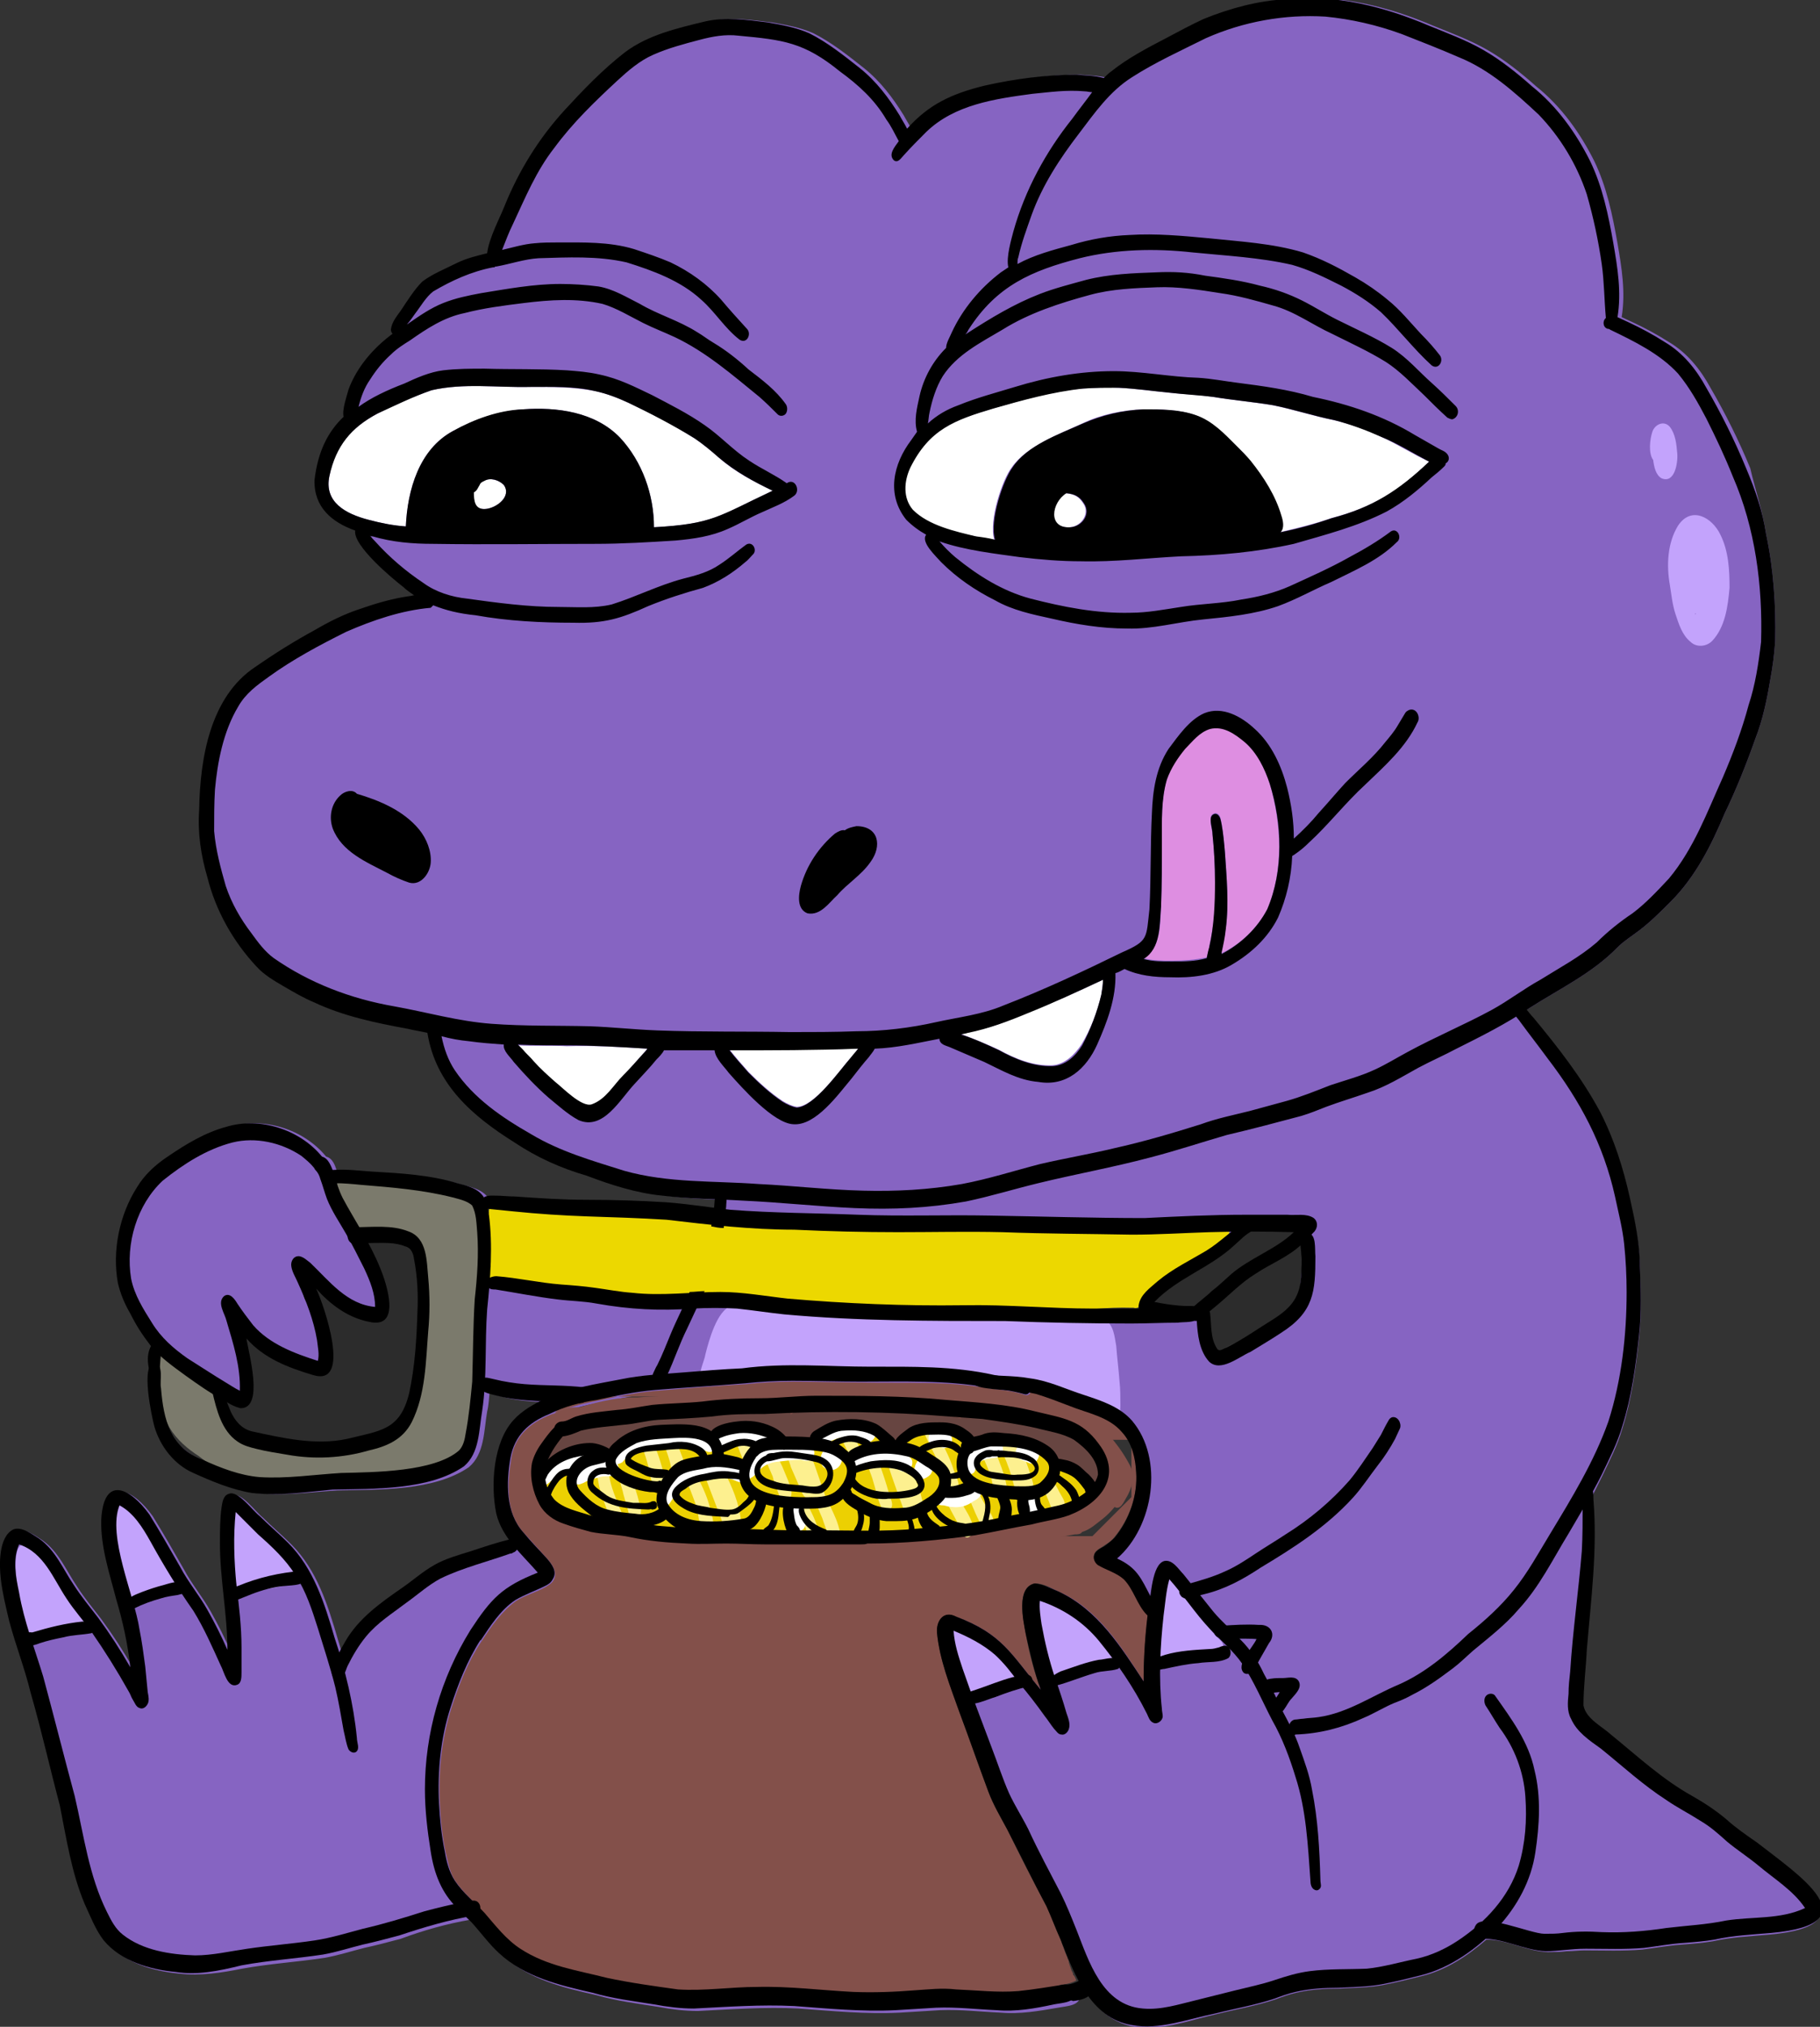 <?xml version="1.0" encoding="utf-8"?>
<!-- Generator: Adobe Illustrator 27.9.2, SVG Export Plug-In . SVG Version: 6.00 Build 0)  -->
<svg version="1.1" id="Calque_1" xmlns="http://www.w3.org/2000/svg" xmlns:xlink="http://www.w3.org/1999/xlink" x="0px" y="0px"
	 viewBox="0 0 219.3 244.1" style="enable-background:new 0 0 219.3 244.1;" xml:space="preserve">
<rect x="0" y="0" width="219.3" height="244.1" fill="#333333" stroke="none"/>
<style type="text/css">
	.st0{fill:#8664C2;}
	.st1{fill:#83504A;}
	.st2{fill:#674541;}
	.st3{fill:#ECD002;}
	.st4{fill:#FDF08F;}
	.st5{fill:#FFFFFF;}
	.st6{fill:#ECD800;}
	.st7{fill:#2C2C2C;}
	.st8{fill:#7B7A6C;}
	.st9{fill:#C3A3FC;}
	.st10{fill:#DE8EE1;}
</style>
<g>
	<path class="st0" d="M212.8,64.3c0.9,4.2,1.2,8.6,1.1,12.9c-0.1,1.6-0.3,3.1-0.6,4.7c-0.4,2.4-0.9,4.8-1.8,7.1
		c-1.1,3.1-2.3,6.1-3.7,9c-1.6,3.8-3.5,7.6-6.5,10.6c-1.2,1.2-2.4,2.4-3.7,3.4c-0.9,0.7-1.9,1.3-2.7,2.1c-3,3.1-7,5-10.6,7.3
		c-0.2,0.1-0.3,0.2-0.5,0.3c0.3,0.4,0.6,0.8,1,1.2c2.9,3.5,5.8,7.2,8,11.3c1.7,3.3,2.8,6.8,3.6,10.4c0.6,2.7,1.2,5.5,1.2,8.3
		c0.1,2.7,0.2,5.5-0.1,8.2c-0.4,3.7-0.9,7.4-2,10.9c-0.6,2.1-1.6,4-2.5,5.9c-0.4,0.8-0.8,1.6-1.2,2.4c0,0.2,0,0.3,0,0.5
		c0.5,6.1-0.3,12.1-0.8,18.1c-0.1,2.2-0.4,4.4-0.4,6.7c0.3,1.6,2.2,2.5,3.3,3.5c3.2,2.6,6.2,5.4,9.8,7.4c1.4,0.8,2.8,1.7,4.1,2.8
		c1.1,1,2.4,1.9,3.7,2.8c5,3.9,14,9.8,1.7,10.9c-2.3,0.2-4.6,0.3-6.8,0.8c-1.2,0.2-2.4,0.3-3.7,0.4c-1.6,0.1-3.2,0.4-4.8,0.6
		c-2.3,0.2-4.7,0.1-7,0.1c-0.7,0-1.4,0.1-2.1,0.1c-0.8,0.1-1.5,0.1-2.3,0.1c-2.6-0.1-4.8-1.5-7.4-1.5c-2.3,2-4.9,3.7-7.8,4.4
		c-1.6,0.4-3.2,0.8-4.8,1.1c-1.7,0.3-3.4,0.3-5.1,0.4c-1.7,0-3.5,0.1-5.2,0.5c-0.9,0.2-1.7,0.5-2.5,0.8c-2.4,0.8-4.8,1.2-7.2,1.8
		c-2.7,0.6-5.4,1.6-8.1,1.6c-0.6,0-1.1,0-1.7-0.1c-3.1-0.5-5-2.7-6.4-5.3c-0.1-0.1-0.1-0.3-0.2-0.4c0-0.1-0.1-0.1-0.1-0.2
		c0,0,0-0.1-0.1-0.1c0-0.1-0.1-0.2-0.1-0.3c0-0.1-0.1-0.2-0.1-0.3c-0.1-0.2-0.2-0.4-0.3-0.6c0-0.1-0.1-0.2-0.1-0.3c0,0,0,0,0,0
		c-0.1-0.2-0.2-0.4-0.2-0.6c-0.1-0.3-0.2-0.6-0.3-0.8c-0.1-0.1-0.1-0.3-0.2-0.4c-0.1-0.3-0.3-0.7-0.4-1c-0.6-1.3-1.1-2.7-1.7-4
		c-1.6-3-3.1-6.1-4.7-9.2c-0.8-1.5-1.7-3-2.3-4.6c-1.2-3.2-2.3-6.4-3.5-9.6c-1.1-3.1-2.4-6.3-2.7-9.6c0-0.1,0-0.2,0-0.2
		c0-1,0.5-1.9,1.5-1.9c0.3,0,0.5,0.1,0.9,0.2c5.6,2.1,6.6,4.5,10.2,8.8c-0.8-2.2-1.3-4.5-1.8-6.7c-0.3-1.6-1.2-5.6,1.1-6.1
		c1,0.1,1.9,0.6,2.9,1c4.7,2.2,7.5,6.7,10.2,10.8c0-2.7,0.1-5.3,0.5-8c0,0-0.1-0.1-0.1-0.1c-1.2-1.2-1.6-3.1-2.8-4.3
		c-0.9-0.8-2.1-1.1-3.1-1.7c-0.3-0.2-0.5-0.6-0.5-0.9c0-0.8,0.8-1.1,1.3-1.4c0.4-0.3,0.8-0.6,1.2-1c1.8-2.2,2.8-5.1,2.6-7.9
		c-0.1-1.7-0.5-3.5-1.7-4.8c-1.6-1.9-4.2-2.3-6.4-3.2c-1.3-0.5-2.6-1-3.9-1.4c-0.2-0.1-0.5-0.1-0.7-0.2c0,0.3-0.3,0.5-0.7,0.4
		c-1.4-0.4-2.9-0.6-4.4-0.8c-5.1-0.9-10.2-0.7-15.3-0.7c-2.7,0-5.5-0.1-8.2-0.1c-2,0-3.8,0.1-5.7,0.3c-3.6,0.3-7.2,0.5-10.8,0.8
		c-2.4,0.2-4.8,0.7-7.1,1.2c-2,0.3-3.9,0.8-5.7,1.7c-2.5,1-4.2,2.6-4.7,5.3c-0.5,3-0.6,6.6,1.6,9c0.9,1.1,1.9,2.1,2.8,3.1
		c0.6,0.7,1.3,1.6,0.7,2.5c-0.2,0.4-0.5,0.6-0.9,0.8c-1.2,0.6-2.4,1-3.6,1.7c-1.8,1.2-3,3.1-4.2,4.9c-1.6,2.5-2.6,5.3-3.6,8
		c-1.2,3.7-1.6,7.7-1.4,11.6c0.1,1.9,0.3,3.9,0.7,5.8c0.2,1.2,0.5,2.4,1.2,3.5c0.6,1,1.5,1.8,2.3,2.6c0,0,0.1,0,0.1,0.1
		c0,0,0,0,0.1,0.1c0.4,0.4,0.8,0.8,1.1,1.2c1.3,1.5,2.6,3.2,4.3,4.3c3.2,2.1,6.9,2.6,10.4,3.5c2.8,0.6,5.7,1,8.6,1.4
		c0.5,0,1.1,0,1.6,0c0.2,0,0.3,0,0.5,0c1.1,0,2.3-0.1,3.4-0.2c0.2,0,0.5,0,0.7,0s0.5,0,0.7,0c0.2,0,0.3,0,0.5,0c0.1,0,0.3,0,0.4,0
		c0,0,0.1,0,0.1,0c0.1,0,0.2,0,0.3,0c0.1,0,0.2,0,0.2,0c0,0,0.1,0,0.1,0c0.1,0,0.2,0,0.3,0c0.2,0,0.3,0,0.5,0c0.1,0,0.1,0,0.2,0
		c3.9-0.1,7.7,0.4,11.6,0.6c2.5,0.1,5,0,7.5-0.2c1.6-0.1,3.2-0.3,4.9-0.1c2.5,0.1,5,0.4,7.5,0.2c0.1,0,0.2,0,0.2,0
		c0.1,0,0.2,0,0.2,0c0.2,0,0.3,0,0.5-0.1c0.1,0,0.1,0,0.2,0c1.2-0.2,2.3-0.4,3.5-0.6c0.1,0,0.2,0,0.3-0.1c0,0,0,0,0,0
		c0.2,0,0.4-0.1,0.6-0.1c0.2,0,0.4,0,0.6,0c0.3,0,0.6,0.4,0.7,0.7c0.3,1.5-1.6,1.5-2.6,1.7c-2.3,0.4-4.6,0.8-6.9,0.6
		c-2.4-0.1-4.8-0.4-7.3-0.3c-1.6,0.1-3.3,0.2-4.9,0.3c-4.1,0.2-8.1-0.2-12.2-0.5c-4-0.2-8.1,0.1-12.1,0.3c-1.6,0-3.2-0.2-4.8-0.5
		c-2.5-0.4-5-0.7-7.4-1.4c-4-0.9-8.2-1.9-11.3-4.8c-1.2-1.1-2.2-2.5-3.3-3.7c-0.2-0.2-0.4-0.4-0.6-0.6c-2.9,0.5-5.7,1.3-8.4,2.3
		c-1.5,0.4-3,0.8-4.4,1.1c-1.6,0.4-3.1,0.9-4.8,1.2c-3.3,0.5-6.6,0.7-9.9,1.3c-2.5,0.5-5.1,0.9-7.6,0.6c-3.2-0.3-6.6-1.3-8.7-3.8
		c-1-1.3-1.6-2.9-2.3-4.4c-1.6-3.8-2.2-7.9-3-11.9c-1.2-4.5-2.2-9-3.5-13.5c-0.7-2.9-1.8-5.7-2.6-8.7c-0.4-1.7-0.8-3.3-1-5
		c-0.2-1.7-0.3-5.1,1.5-6c1-0.4,2.3,0.6,3.1,1.1c2,1.4,2.9,3.7,4.2,5.6c0.9,1.4,1.9,2.6,2.9,3.9c1.4,1.9,2.7,3.9,3.9,6
		c-0.3-2.8-0.9-5.5-1.7-8.2c-0.8-3.1-1.9-6.3-1.8-9.6c0.3-5.4,3.5-3.8,5.8-0.6c1.3,2.1,2.5,4.2,3.7,6.3c1,1.9,2.3,3.4,3.3,5.2
		c0.9,1.6,1.7,3.2,2.4,4.8c0-4.3-0.9-8.5-0.9-12.8c0-1.5,0-3,0.2-4.4c0.1-0.6,0.2-1.4,0.9-1.6c1.1-0.4,2.8,2,3.7,2.7
		c1.1,1.1,2.3,2.1,3.4,3.2c3.1,3.1,4.4,7.3,5.6,11.4c0.2,0.7,0.4,1.3,0.6,2c0.3-0.5,0.5-1,0.8-1.5c1.6-2.8,4.3-4.7,6.9-6.5
		c1.3-0.9,2.4-1.9,3.8-2.7c1.4-0.8,2.9-1.2,4.5-1.7c1.5-0.4,2.9-0.9,4.4-1.3c-0.7-0.9-1.2-1.9-1.4-3.1c-0.7-3.4-0.4-8.6,2.1-11.3
		c1-1.1,2.2-1.8,3.5-2.4c-1.8-0.1-3.7-0.2-5.4-0.7c-0.5-0.1-1-0.2-1.5-0.5c-0.1,0.8-0.1,1.5-0.3,2.3c-0.4,2.3-0.3,5.1-2.2,6.7
		c-4.2,2.9-10.9,2.7-15.8,2.8c-3.3,0.2-6.6,0.7-9.9,0.3c-2.4-0.4-4.8-1.4-7-2.4c-2.3-1-4-3.2-4.7-5.6c-0.3-0.9-1.2-5.4-0.6-7v0
		c-0.2-0.9-0.2-1.8,0.2-2.6c0-0.1-0.1-0.1-0.1-0.2c-1-1.3-1.7-2.4-2.4-3.8c-0.7-1.2-1.2-2.4-1.5-3.7c-0.7-3.9,0.2-8.2,2.3-11.5
		c0.9-1.5,2.2-2.7,3.7-3.7c2.2-1.5,4.5-2.9,7.1-3.6c4-1.2,8.8,0.3,11.5,3.6c0.8,0.2,1.1,1.1,1.3,1.8c0.1,0,0.2,0,0.3,0
		c1.5-0.1,3,0.1,4.5,0.2c3.5,0.2,7,0.4,10.3,1.4c1.7,0.4,2.8,0.8,3.4,2c0.4-0.2,0.9-0.2,1.3-0.2c0.8,0,1.5,0.1,2.3,0.1
		c2.9,0.2,5.8,0.4,8.7,0.4c3.2,0,6.4,0.1,9.6,0.3c1.9,0.1,3.7,0.4,5.6,0.6c0-0.1,0-0.1,0-0.2c0.1-0.3,0.1-0.8,0.1-1.2
		c-2.1-0.1-4.3-0.2-6.4-0.5c-3.1-0.3-6.2-1.3-9.1-2.4c-3.1-0.9-6-2.2-8.7-4c-5.1-3.2-9.5-7-10.5-13.2c-0.8-0.2-1.6-0.3-2.4-0.5
		c-3.8-0.7-7.7-1.5-11.3-3.2c-1.2-0.5-2.4-1.2-3.6-1.9c-1.2-0.7-2.4-1.4-3.3-2.4c-2.8-3-4.9-6.7-5.9-10.7c-0.8-2.7-1.2-5.4-1-8.2
		c0.1-6.1,1.3-13.6,6.8-17.2c2.3-1.6,4.7-3.1,7.1-4.4c1.7-1,3.5-1.9,5.3-2.5c2-0.7,4-1.3,6.1-1.6c0.2,0,0.4-0.1,0.6-0.1
		c-0.4-0.3-0.9-0.6-1.3-1c-1.3-1-6.1-5-5.8-6.8c-2.8-1-5-2.8-4.9-6.1c0.4-3.4,1.6-5.8,3.5-7.6c-0.2-0.9,0.4-2.5,0.6-3.3
		c1-2.7,3-5,5.3-6.7c-0.1-0.1-0.2-0.3-0.2-0.5c0.1-0.9,0.7-1.6,1.2-2.3c0.8-1.2,1.6-2.5,2.6-3.5c1.2-0.9,2.7-1.5,4.1-2.2
		c1.2-0.6,2.5-0.9,3.7-1.2c0.2-1.8,1.6-4.4,2.1-5.7c1.7-4.2,4.1-8.1,7.2-11.5c2.3-2.5,4.6-4.9,7.3-7c2.8-2.1,6.3-2.9,9.6-3.7
		c2.5-0.6,5.1-0.2,7.6,0.1c1.7,0.3,3.4,0.6,5,1.3c2.2,1.1,4.2,2.7,6.1,4.2c2,1.6,3.5,3.6,4.8,5.7c0.2,0.4,0.6,1,0.9,1.6
		c2.6-2.9,5.3-4.2,9.4-5.2c3.6-0.8,7.3-1.3,11-1.3c1.1,0.1,2.2,0.1,3.3,0.4c0.3-0.3,0.6-0.6,0.9-0.8c2-1.6,4.3-2.8,6.6-4
		c1.5-0.8,3-1.6,4.5-2.3c3.2-1.3,6.5-2.2,10-2.4c5.9-0.6,11.8,0.9,17.2,3.2c2.2,0.9,4.4,1.7,6.5,2.9c2.1,1.2,4.1,2.8,5.9,4.4
		c3,2.4,5.3,5.6,7,9c1.5,3.1,2.2,6.5,2.8,9.9c0.5,2.9,1,5.9,0.5,8.9c0.4,0.2,0.9,0.4,1.3,0.6c1.5,0.7,3,1.5,4.4,2.4
		c2.2,1.3,3.8,3.3,5,5.5c1.8,3.1,3.4,6.3,4.8,9.7C211.5,59,212.4,61.6,212.8,64.3z M157.4,149.6c0.2-1.3-0.7-1.4-1.7-1.5
		c-1.5-0.2-3.2-0.7-4.7-0.1c-1.2,0.6-2.5,1.2-3.5,2.2c-0.5,0.5-1,0.9-1.5,1.4c-1.4,1.1-2.9,1.9-4.5,2.9c-0.4,0.3-0.8,0.5-1.2,0.7
		c0.1-0.1,0.2-0.1,0.3-0.2c1.1-0.9,2.2-2,3.3-3c0.9-0.8,2-1.4,2.9-2.1c0.6-0.4,1.3-1,0.9-1.8c-0.2-0.4-0.7-0.5-1.1-0.4
		c-1.4,0.1-2.8,0.2-4.2,0.3c-3.2,0.1-6.5,0.1-9.7,0.3c-8.2,0.5-16.5-0.7-24.7-0.7c-3.6,0-7.3,0.1-10.9-0.3c-2.7-0.2-5.3-0.6-8-0.7
		c-1.7-0.1-3.4,0.1-5.1,0c-3.6,0-7.2-0.4-10.9-0.8c-1.2-0.1-2.5-0.5-3.7-0.5c-1,0-1.9,0.1-2.9,0.2c-1.8,0.1-3.7,0.3-5.5,0.5
		c-0.2,0-0.5,0-0.8,0c0-0.4-0.2-0.8-0.7-0.9c-0.6,0.1-0.8,0.6-0.9,1.3c-0.1,0.1-0.1,0.2-0.1,0.4c0,0.1,0,0.3,0.1,0.4
		c0,0.7,0.1,1.4,0.1,1.8c0,1,0.1,2,0.1,2.9c0,0.3,0,0.6,0,1c-0.2,0-0.3,0-0.5,0.1c0-1.5,0-3.1-0.1-4.6c0-0.8-0.1-1.7-0.4-2.5
		c-0.5-1.7-2.2-2.3-3.7-3c-1.5-0.7-3.1-0.4-4.7-0.4c-2.3,0-4.5-0.6-6.8-1c-2.1-0.3-3,0.9-1.9,2.8c0.4,1,0.7,2,1.2,2.9
		c0.2,0.3,0.4,0.6,0.6,1c0,0.1,0.1,0.1,0.1,0.2c0.1,0.1,0.2,0.2,0.2,0.3c0.1,0.1,0.1,0.2,0.2,0.2c0,0,0,0,0,0
		c0.1,0.1,0.1,0.1,0.2,0.2c0,0.1,0.1,0.1,0.1,0.2c0.1,0.2,0.2,0.3,0.3,0.5c0.7,1.3,1.2,2.8,1.6,4.3c0.3,0.9,0.6,2.1,0.6,3.1
		c0,0.6,0,1.5-0.8,1.4c-1,0-2-0.2-2.9-0.6c-1.3-0.8-2.2-2.2-3.6-3c-1.6-1.1-2.6,0.5-1.5,1.9c1.3,1.7,2.6,3.5,2.6,5.7
		c0,0.6,0,1.4-0.4,1.9c-0.3,0.1-0.6,0-1,0c-1.6-0.2-3.3-0.4-4.7-1.2c-1.1-0.6-2-1.5-2.9-2.4c-0.4-0.4-0.6-1-1.2-1.1
		c-0.6-0.1-1,0.6-0.9,1.1c0.2,0.6,0.5,1.2,0.7,1.9c0.5,1.9,0.8,4-0.1,5.8c-0.6-0.1-1.2-0.3-1.7-0.5c0,0,0,0,0,0
		c-0.1,0-0.2-0.1-0.3-0.1c-0.1,0-0.2-0.1-0.3-0.1c-0.1,0-0.2-0.1-0.3-0.1c-0.1,0-0.2-0.1-0.3-0.1c-0.1,0-0.2-0.1-0.3-0.1
		c-0.1-0.1-0.2-0.1-0.3-0.2c-0.1-0.1-0.2-0.1-0.3-0.2c-0.2-0.1-0.4-0.2-0.6-0.3c-0.1,0-0.2-0.1-0.3-0.2c0,0,0,0,0,0
		c0,0-0.1-0.1-0.1-0.1c0,0-0.1-0.1-0.1-0.1c-0.4-0.2-0.7-0.5-1.1-0.7c-0.1-0.1-0.2-0.1-0.3-0.2c-1-0.6-2-1.1-3-1.7
		c0.1-0.5-0.4-1.1-0.9-0.9c-0.4,0.2-0.5,0.6-0.5,1c0,0.1,0,0.1,0,0.2c0,0.2,0,0.3,0,0.5c-0.1,2.5,0.3,5.1,1.5,7.3
		c0.9,1.5,2.2,2.6,3.6,3.5c1.1,0.8,2.4,1.5,3.7,1.9c0.1,0.2,0.2,0.4,0.4,0.5c1,0.6,2.1,0.6,3.2,0.6c2.2,0.1,4.4,0.4,6.6,0.4
		c1.5,0.1,3,0,4.5-0.4c1.6-0.2,3.1-0.5,4.6-0.9c2.6-0.5,5.4-0.9,7.8-2.2c0.9-0.7,1.5-1.8,1.9-2.8c0.6-2,0.8-4.1,0.9-6.2
		c0.3-4.1,0.7-8.2,1-12.2c0.1,0,0.1,0.1,0.2,0.1c0.5,0.1,1.1,0.2,1.6,0.3c2.2,0.3,4.5,0.7,6.7,1.1c2.4,0.5,4.8,0.4,7.3,0.5
		c1.2,0.1,2.4,0.2,3.6,0.3c3.7,0.2,7.4,0.9,11.1,0.9c4.5-0.1,9.1,0.4,13.6,0.4c2.8,0,5.5,0.1,8.3,0.2c3.2,0.1,6.3,0.5,9.5,0.6
		c2.3,0,4.7,0,7-0.1c3-0.3,5.9-0.8,9-0.6c0.1,0,0.1,0,0.2,0c0.5,0.2,1.2-0.4,1.6-0.7c0.4-0.3,0.8-0.6,1.2-0.8c0,0-0.1,0.1-0.1,0.1
		c-0.5,0.6,0.1,1.6,0.8,1c0.4,0.4,1,0.3,1.6,0.3c1.2,0.1,2.3,0.1,3.5,0.1c0.3,1,0.5,2,0.6,3c0.1,0.7,0.2,1.7,1,2
		c0.5,0.1,0.9-0.2,1.3-0.4c0.5-0.3,1.1-0.5,1.7-0.7c2.2-0.7,5.3-1.4,6.6-3.4c0.6-1,0.5-2.3,0.6-3.4C156.9,153,157,151.3,157.4,149.6
		z"/>
	<path d="M127.7,240.4c-0.2-0.3-0.2-0.7,0-1c0.2-0.3,0.6-0.3,0.9-0.3c0.5,0,1,0,1.5-0.2c0.8-0.6,1.7-0.2,1.5,0.9
		c-0.3,0.9-1.5,1.1-2.3,1.2C128.9,240.8,128.1,240.9,127.7,240.4z"/>
	<path class="st1" d="M80.6,168.2l-0.1,0l-0.1,0l-0.1,0l-0.1,0l-0.1,0l-0.1,0l-0.1,0l-0.1,0l-0.1,0l-0.1,0l-0.1,0l-0.1,0l-0.1,0
		l-0.1,0l-0.1,0l-0.1,0l-0.1,0l-0.1,0l-0.1,0l-0.1,0l-0.1,0l-0.1,0l-0.1,0l-0.1,0l-0.1,0l-0.1,0l-0.1,0l-0.1,0l-0.1,0l-0.1,0l-0.1,0
		l-0.1,0l-0.1,0l-0.1,0l-0.1,0l-0.1,0l-0.1,0l-0.1,0l-0.1,0l-0.1,0l-0.1,0l-0.1,0l-0.1,0l-0.1,0l-0.1,0l-0.1,0l-0.1,0l-0.1,0l-0.1,0
		l-0.1,0l-0.1,0l-0.1,0l-0.1,0l-0.1,0l-0.1,0l-0.1,0l-0.1,0l-0.1,0l-0.1,0l-0.1,0l-0.1,0l-0.1,0l-0.1,0l-0.1,0l-0.1,0l-0.1,0l-0.1,0
		l-0.1,0l-0.1,0l-0.1,0l-0.1,0l-0.1,0l-0.1,0l-0.1,0l-0.1,0l-0.1,0l-0.1,0l-0.1,0l-0.1,0l-0.1,0l-0.1,0l-0.1,0l-0.1,0l-0.1,0l-0.1,0
		l-0.1,0l-0.1,0l-0.1,0l-0.1,0l-0.1,0l-0.1,0l-0.1,0l-0.1,0l-0.1,0l-0.1,0l-0.1,0l-0.1,0l-0.1,0l-0.1,0l-0.1,0l-0.1,0l-0.1,0l-0.1,0
		l-0.1,0l-0.1,0l-0.1,0l-0.1,0l-0.1,0l-0.1,0l-0.1,0l-0.1,0l-0.1,0l-0.1,0l-0.1,0l-0.1,0l-0.1,0l-0.1,0l-0.1,0l-0.1,0l-0.1,0l-0.1,0
		l-0.8,1.1l0,0l0,0l-0.1,0.1l-0.1,0.1l-0.1,0.1l-0.1,0.1l-0.1,0.1l-0.1,0.1l-0.1,0.1l-0.1,0.1l-0.1,0.1l-0.1,0.1l-0.1,0.1l-0.1,0.1
		l-0.1,0.1l-0.1,0.1l-0.1,0.1l-0.1,0.1l-0.1,0.1l-0.1,0.1l-0.1,0.1l-0.1,0.1l-0.1,0.1l-0.1,0.1l0,0.1l0,0.1l0,0.1l0,0.1l0,0.1l0,0.1
		l0,0.1l0,0.1l0,0.1l0,0.1l0,0.1l0,0.1l0,0.1l0,0.1l0,0.1l0,0.1l0,0.1l0,0.1l0,0.1l0,0.1l0,0.1l0,0.1l0,0.1l0,0.1l0,0.1l0,0.1l0,0.1
		l0,0.1l0,0.1l0,0.1l0,0.1l0,0.1l0,0.1l0,0.1l0,0.1l0,0.1l0,0.1l0,0.1l0,0.1l0,0.1l0,0.1l0,0.1l0,0.1l0,0.1l0,0.1l0,0.1l0,0.1l0,0.1
		l0,0.1l0,0.1l0,0.1l0,0.1l0,0.1l0,0.1l0,0.1l0,0.1l0,0.1l0,0.1l0,0.1l0,0.1l0,0.1l0,0.1l0,0.1l0.1,0.1l0.1,0.1l0.1,0.1l0.1,0.1
		l0.1,0.1l0.1,0.1l0.1,0.1l0.1,0.1l0.1,0.1l0.1,0.1l0.1,0.1l0.1,0.1l0.1,0.1l0.1,0.1l0.1,0.1l0.1,0.1l0.1,0.1l0.1,0.1l0.1,0.1
		l0.1,0.1l0.1,0.1l0.1,0.1l0.1,0.1l0.1,0.1l0.1,0.1l0.1,0.1l0.1,0.1l0.1,0.1l0.1,0.1l0.1,0.1l0.1,0.1l0.1,0.1l0.1,0.1l0.1,0.1
		l0.1,0.1l0.1,0.1l0.1,0.1l0.1,0.1l0.1,0.1l0.1,0.1l0.1,0.1l0.1,0.1l0.1,0.1l0.1,0.1l0.1,0.1l0.1,0.1l0.1,0.1l0.1,0.1l0.1,0.1
		l0.1,0.1l0.1,0.1l0.1,0.1l0.1,0.1l0.1,0l0.1,0l0.1,0l0.1,0l0.1,0l0.1,0l0.1,0l0.1,0l0.1,0l0.1,0l0.1,0l0.1,0l0.1,0l0.1,0l0.1,0
		l0.1,0.1l0.1,0.1l0.1,0.1l0.1,0.1l0.1,0.1l0.1,0.1l0.1,0.1l0.1,0.1l0.1,0.1l0.1,0.1l0.1,0l0.1,0l0.1,0l0.1,0l0.1,0l0.1,0l0.1,0
		l0.1,0l0.1,0l0.1,0l0.1,0l0.1,0l0.1,0l0.1,0.1l0.1,0.1l0.1,0.1l0.1,0.1l0.1,0.1l0.1,0.1l0.2,0.1l0.2,0.1l0.2,0.1l0.1,0l0.1,0l0.1,0
		l0.1,0l0.1,0l0.1,0l0.1,0l0.1,0l0.1,0l0.1,0l0.1,0l0.1,0l0.1,0l0.1,0l0.2,0l0.2,0l0.2,0l0.2,0l0.2,0l0.2,0l0.2,0l0.2,0l0.1,0l0.1,0
		l0.1,0l0.1,0l0.1,0l0.1,0l0.1,0l0.1,0l0.1,0l0.1,0l0.2,0l0.2,0l0.2,0l0.2,0l0.2,0l0.2,0l0.2,0l0.2,0l0.2,0l0.2,0l0.2,0l0.2,0l0.2,0
		l0.2,0l0.2,0l0.2,0l0.2,0l0.2,0l0.2,0l0.2,0l0.2,0l0.2,0l0.2,0l0.2,0l0.2,0l0.2,0l0.2,0h0.2l0.2,0l0.2,0l0.2,0l0.2,0l0.2,0l0.3,0
		l0.3,0l0.2,0l0.2,0l0.2,0l0.2,0l0.2,0l0.2,0l0.2,0l0.3,0l0.3,0l0.3,0l0.3,0l0.3,0l0.3,0l0.2,0l0.2,0l0.2,0l0.2,0l0.2,0l0.2,0l0.2,0
		l0.2,0l0.2,0l0.2,0l0.2,0l0.2,0l0.2,0h0.2l0.2,0l0.2,0l0.2,0l0.2,0l0.1,0l0.1,0l0.1,0l0.1,0l0.1,0l0.2,0l0.2,0l0.2,0l0.2,0l0.2,0
		l0.2,0l0.2,0l0.2,0l0.2,0l0.1,0l0.1,0l0.1,0l0.1,0l0.1,0l0.1,0l0.1,0l0.1,0l0.1,0l0.1,0l0.1,0l0.1,0l0.1,0l0.2,0l0.2,0l0.2,0l0.2,0
		h0.2l0.2,0l0.2,0l0.2,0l0.1,0l0.1,0l0.1,0l0.1,0l0.1,0l0.1,0l0.1,0l0.1,0l0.1,0h0.1l0.2,0h0.2l0.2,0l0.2,0l0.2,0l0.2,0l0.2,0l0.2,0
		l0.2,0l0.2,0l0.2,0l0.2,0l0.2,0h0.2h0.2l0.2,0l0.2,0l0.2,0l0.2,0l0.2,0l0.2,0l0.2,0l0.2,0l0.2,0l0.2,0l0.2,0h0.2h0.2l0.2,0l0.2,0
		l0.2,0l0.2,0l0.2,0l0.2,0l0.2,0l0.2,0l0.2,0l0.2,0l0.2,0l0.2,0l0.2,0l0.2,0l0.2,0l0.2,0l0.2,0l0.2,0l0.2,0l0.2,0l0.3,0l0.3,0l0.3,0
		l0.3,0l0.3,0l0.2,0l0.2,0l0.2,0l0.2,0l0.3,0l0.3,0l0.3,0l0.3,0l0.3,0l0.3,0l0.3,0l0.2,0l0.2,0l0.2,0l0.2,0l0.3,0l0.3,0l0.3,0l0.3,0
		l0.3,0l0.3,0l0.2,0l0.2,0l0.2,0l0.2,0l0.2,0l0.2,0l0.2,0l0.2,0l0.2,0l0.2,0l0.2,0l0.2,0l0.2,0l0.2,0l0.2,0l0.2,0l0.2,0l0.2,0h0.1
		l0.1,0h0.1l0.1,0l0.1,0l0.1,0l0.1,0l0.1,0l0.1,0l0.1,0l0.1,0l0.1,0l0.1,0l0.2,0l0.2,0l0.1,0l0.1,0l0.1,0l0.1,0l0.1,0l0.1,0l0.1,0
		l0.1,0l0.1,0l0.1,0l0.1,0l0.1,0l0.1,0l0.1,0l0.1,0l0.1,0l0.1,0l0.1,0l0.1,0l0.1,0l0.1,0l0.1,0l0.1,0l0.1,0l0.1,0l0.1,0l0.1,0l0.1,0
		l0.1,0l0.1,0l0.1,0l0.1,0l0.1,0l0.1,0l0.1,0l0.1,0l0.1,0l0.1,0l0.1,0l0.1,0l0.1,0l0.1,0l0.1,0l0.1,0l0.1,0l0.1,0l0.1,0l0.1,0l0.1,0
		l0.1,0l0.1,0l0.1,0l0.1,0l0.1,0l0.1,0l0.1,0l0.1,0l0.1,0l0.1,0l0.1,0l0.1,0l0.1,0l0.1,0l0.1,0l0.1,0l0.1,0l0.1,0l0.1,0l0.1,0l0.1,0
		l0.1,0l0.1,0l0.1,0l0.1,0l0.1,0l0.1,0l0.1,0l0.1,0l0.1,0l0.1,0l0.1,0l0.1,0l0.1,0l0.1,0l0.1,0l0.1,0l0.1,0l0.1,0l0.1,0l0.1,0l0.1,0
		l0.1,0l0.1,0l0.1,0l0.1,0l0.1,0l0.1,0l0.1-0.1l0.1-0.1l0.1-0.1l0.1-0.1l0.1-0.1l0.1-0.1l0.1-0.1l0.1-0.1l0.1-0.1l0.1-0.1l0.1-0.1
		l0.1-0.1l0.1-0.1l0.1-0.1l0.1-0.1l0.1-0.1l0.1-0.1l0.1-0.1l0.1-0.1l0.1-0.1l0.1-0.1l0.1-0.1l0.1-0.1l0.1-0.1l0.1-0.1l0.1-0.1
		l0.1-0.1l0.1-0.1l0.1-0.1l0.1-0.1l0.1-0.1l0.1-0.1l0.1-0.1l0.1-0.1l0.1-0.1l0.1-0.1l0.1-0.1l0.1-0.1l0.1-0.1l0.1-0.1l0.1-0.1
		l0.1-0.1l0.1-0.1l0.1-0.1l0.1-0.1l0.1-0.1l0.1-0.1l0-0.1l0-0.1l0-0.1l0-0.1l0-0.1l0-0.1l0-0.1l0-0.1l0-0.1l0-0.1l0-0.1l0-0.1l0-0.1
		l0-0.1l0-0.1l0-0.1l0-0.1l0-0.1l0-0.1l0-0.1l0-0.1l0-0.1l0-0.1l0-0.1l0-0.1l0-0.1l0-0.1l0-0.1l0-0.1l0-0.1l0-0.1l0-0.1l0-0.1l0-0.1
		l0-0.1l0-0.1l0-0.1l0-0.1l0-0.1l0-0.1l0-0.1l0-0.1l0-0.1l0-0.1l0-0.1l0-0.1l0-0.1l0-0.1l0-0.1l0-0.1l0-0.1l0-0.1l0-0.1l0-0.1l0-0.1
		l0-0.1l0-0.1l0-0.1l0-0.1l0-0.1l0-0.1l0-0.1l0-0.1l0-0.1l0-0.1l0-0.1l0-0.1l-0.1-0.1l-0.1-0.1l-0.1,0l-0.1,0l-0.1,0l-0.1,0l-0.1,0
		l-0.1,0l-0.1,0l-0.1,0l-0.1,0l-0.1,0l-0.1,0l-0.1,0l-0.1,0l-0.1,0l-0.1,0l-0.1,0l-0.1,0l-0.1,0l-0.1,0l-0.1,0l-0.1,0l-0.1,0l-0.1,0
		l-0.1,0l-0.1,0l-0.1,0l-0.1,0l-0.1,0l-0.1,0l-0.1,0l-0.1,0l-0.1,0l-0.1,0l-0.1,0l-0.1,0l-0.1,0l-0.1,0l-0.1-0.1l-0.1-0.1l-0.1-0.1
		l-0.1-0.1l-0.1-0.1l-0.1-0.1l-0.1-0.1L131,172l-0.1-0.1l-0.1,0l-0.1,0l-0.1,0l-0.1,0l-0.1,0l-0.1,0l-0.1,0l-0.1,0l-0.1,0l-0.1,0
		l-0.1,0l-0.1,0l-0.1,0l-0.1,0l-0.1,0l-0.1,0l-0.1-0.1l-0.1-0.1l-0.1-0.1l-0.1-0.1l-0.1-0.1l-0.1-0.1l-0.1-0.1l-0.1,0l-0.1,0l-0.1,0
		l-0.1,0l-0.1,0l-0.1,0l-0.1,0l-0.1,0l-0.1,0l-0.1,0l-0.1,0l-0.1,0l-0.1,0l-0.1,0l-0.1,0l-0.1,0l-0.1,0l-0.1,0l-0.1,0l-0.1,0l-0.1,0
		l-0.1,0l-0.1,0l-0.1,0l-0.1,0l-0.1,0l-0.1,0l-0.1,0l-0.1,0l-0.1,0l-0.1,0l-0.1,0l-0.1,0l-0.1,0l-0.1,0l-0.1,0l-0.1,0l-0.1,0l-0.1,0
		l-0.1,0l-0.1,0l-0.1,0l-0.1,0l-0.1,0l-0.1,0l-0.1,0l-0.1,0l-0.1,0l-0.1,0l-0.1,0l-0.1,0l-0.1,0l-0.1,0l-0.1,0l-0.1,0l-0.1,0l-0.1,0
		l-0.1,0l-0.1,0l-0.1,0l-0.1,0l-0.1,0l-0.1,0l-0.1,0l-0.1,0l-0.1,0l-0.1,0l-0.1,0l-0.1,0l-0.1,0l-0.1,0l-0.1,0l-0.1,0l-0.1,0l-0.1,0
		l-0.1,0l-0.1,0l-0.1,0l-0.1,0l-0.1,0l-0.1,0l-0.1,0l-0.1,0l-0.1,0l-0.1,0l-0.1,0l-0.1,0l-0.1,0l-0.1,0l-0.1,0l-0.1,0l-0.1,0l-0.1,0
		l-0.1,0l-0.1,0l-0.1,0l-0.1,0l-0.1,0l-0.1,0l-0.1,0l-0.1,0l-0.1,0l-0.1,0l-0.1,0l-0.1,0l-0.1,0l-0.1,0l-0.1,0l-0.1,0l-0.1,0l-0.1,0
		l-0.1,0l-0.1,0l-0.1,0l-0.1,0l-0.1,0l-0.1,0l-0.1,0l-0.1,0l-0.1,0l-0.1,0l-0.1,0l-0.1,0l-0.1,0l-0.1,0l-0.1,0l-0.1,0l-0.1,0l-0.1,0
		l-0.1,0l-0.1,0l-0.1,0l-0.1,0l-0.1,0l-0.1,0l-0.1,0l-0.1,0l-0.1,0l-0.1,0l-0.1,0l-0.1,0l-0.1,0l-0.1,0l-0.1,0l-0.1,0l-0.1,0l-0.1,0
		l-0.1,0l-0.1,0l-0.1,0l-0.1,0l-0.1,0l-0.1,0l-0.1,0l-0.1,0l-0.1,0l-0.1,0l-0.1,0l-0.1,0l-0.1,0l-0.1,0l-0.1,0l-0.1,0l-0.1,0l-0.1,0
		l-0.1,0l-0.1,0l-0.1,0l-0.1,0l-0.1,0l-0.1,0l-0.1,0l-0.1,0l-0.1,0l-0.1,0l-0.1,0l-0.1,0l-0.1,0l-0.1,0l-0.1,0l-0.1,0l-0.1,0l-0.2,0
		l-0.2,0l-0.2,0l-0.2,0l-0.2,0l-0.1,0l-0.1,0l-0.1,0l-0.1,0l-0.1,0l-0.1,0l-0.1,0l-0.1,0l-0.1,0l-0.1,0l-0.1,0l-0.1,0l-0.1,0l-0.1,0
		l-0.1,0l-0.1,0l-0.1,0l-0.1,0l-0.1,0l-0.1,0l-0.1,0l-0.1,0l-0.1,0l-0.1,0l-0.1,0l-0.1,0l-0.1,0l-0.1,0l-0.1,0l-0.1,0l-0.1,0l-0.1,0
		l-0.1,0l-0.1,0l-0.1,0l-0.1,0l-0.1,0l-0.1,0l-0.1,0l-0.1,0l-0.1,0l-0.1,0l-0.1,0l-0.1,0l-0.1,0l-0.1,0l-0.1,0l-0.1,0l-0.1,0l-0.1,0
		l-0.1,0l-0.1,0l-0.1,0l-0.1,0l-0.1,0l-0.1,0l-0.1,0l-0.1,0l-0.1,0l-0.1,0l-0.1,0l-0.1,0l-0.1,0l-0.1,0l-0.1,0l-0.1,0l-0.1,0l-0.1,0
		l-0.1,0l-0.1,0l-0.1,0l-0.1,0l-0.1,0l-0.1,0h-0.1h-0.1l-0.1,0l-0.1,0l-0.1,0l-0.1,0l-0.1,0l-0.1,0l-0.1,0l-0.1,0l-0.1,0l-0.1,0
		l-0.1,0l-0.1,0l-0.1,0l-0.1,0h-0.1h-0.1H99l-0.1,0h-0.1h-0.1h-0.1l-0.1,0l-0.1,0l-0.1,0l-0.1,0l-0.1,0l-0.1,0l-0.1,0l-0.1,0l-0.1,0
		l-0.1,0l-0.2,0l-0.2,0l-0.2,0l-0.2,0l-0.1,0l-0.1,0l-0.1,0l-0.1,0l-0.1,0l-0.1,0l-0.1,0l-0.1,0l-0.1,0l-0.1,0l-0.1,0l-0.1,0l-0.1,0
		l-0.2,0l-0.2,0l-0.2,0l-0.2,0l-0.2,0l-0.2,0l-0.2,0l-0.2,0l-0.2,0l-0.1,0l-0.1,0l-0.1,0l-0.1,0l-0.1,0l-0.1,0l-0.1,0l-0.1,0l-0.1,0
		l-0.1,0l-0.1,0l-0.1,0l-0.1,0l-0.1,0l-0.2,0l-0.2,0l-0.2,0l-0.2,0l-0.1,0l-0.1,0l-0.1,0l-0.1,0l-0.1,0l-0.1,0l-0.1,0l-0.1,0l-0.1,0
		l-0.1,0l-0.1,0l-0.1,0l-0.1,0l-0.1,0l-0.1,0l-0.1,0l-0.1,0l-0.1,0l-0.1,0l-0.1,0l-0.1,0l-0.1,0l-0.1,0l-0.1,0l-0.1,0l-0.1,0l-0.1,0
		l-0.1,0l-0.1,0l-0.1,0l-0.1,0l-0.1,0l-0.1,0l-0.1,0l-0.1,0l-0.1,0l-0.1,0l-0.1,0l-0.1,0l-0.1,0l-0.1,0l-0.1,0l-0.1,0l-0.1,0l-0.1,0
		l-0.1,0l-0.1,0l-0.1,0l-0.1,0l-0.1,0l-0.1,0l-0.1,0l-0.1,0l-0.1,0l-0.1,0l-0.1,0l-0.1,0l-0.1,0l-0.1,0l-0.1,0l-0.1,0h-0.1l-0.1,0
		l-0.1,0l-0.1,0l-0.1,0l-0.1,0l-0.1,0l-0.1,0l-0.1,0l-0.1,0l-0.1,0l-0.1,0l-0.1,0l-0.1,0l-0.1,0l-0.1,0l-0.1,0l-0.1,0L80.6,168.2z
		 M103,240.1c-3.8-0.2-7.7-0.7-11.6-0.6c-0.9,0-1.7,0-2.6,0.1c-0.5,0-1,0.1-1.5,0.1c-0.6,0-1.3,0.1-1.9,0.1c-0.2,0-0.3,0-0.5,0
		c-0.3,0-0.6,0-1,0c-0.7,0-1.4,0-2.1,0c-2.9-0.4-5.8-0.8-8.6-1.4c-3.6-0.9-7.3-1.5-10.4-3.5c-1.7-1.1-3-2.7-4.3-4.3
		c-0.4-0.4-0.8-0.8-1.1-1.2c0,0,0,0-0.1-0.1c0,0,0,0-0.1-0.1c-0.8-0.8-1.6-1.6-2.3-2.6c-0.7-1-0.9-2.3-1.2-3.5
		c-0.4-1.9-0.6-3.8-0.7-5.8c-0.2-3.9,0.2-7.8,1.4-11.6c0.9-2.8,2-5.6,3.6-8c1.2-1.8,2.4-3.6,4.2-4.9c1.1-0.7,2.4-1,3.6-1.7
		c0.3-0.2,0.7-0.4,0.9-0.8c0.5-0.9-0.1-1.8-0.7-2.5c-0.9-1-1.9-2.1-2.8-3.1c-2.3-2.4-2.1-5.9-1.6-9c0.4-2.7,2.2-4.3,4.7-5.3
		c1.8-0.8,3.7-1.3,5.7-1.7c2.3-0.5,4.7-1,7.1-1.2c3.6-0.3,7.2-0.6,10.8-0.8c1.9-0.2,3.7-0.3,5.7-0.3c2.7,0,5.5,0.1,8.2,0.1
		c5.1,0.1,10.3-0.2,15.3,0.7c1.5,0.2,3,0.3,4.4,0.8c0.4,0.1,0.6-0.1,0.7-0.4c0.2,0,0.5,0.1,0.7,0.2c1.3,0.4,2.6,1,3.9,1.4
		c2.2,0.8,4.8,1.3,6.4,3.2c1.2,1.3,1.7,3.1,1.7,4.8c0.2,2.9-0.8,5.7-2.6,7.9c-0.3,0.4-0.7,0.7-1.2,1c-0.5,0.4-1.3,0.6-1.3,1.4
		c0,0.4,0.2,0.7,0.5,0.9c1,0.6,2.2,1,3.1,1.7c1.2,1.2,1.6,3.1,2.8,4.3c0,0,0.1,0.1,0.1,0.1c-0.3,2.6-0.5,5.3-0.5,8
		c-2.7-4.2-5.5-8.7-10.2-10.8c-0.9-0.4-1.8-1-2.9-1c-2.3,0.4-1.4,4.4-1.1,6.1c0.4,2.3,1,4.5,1.8,6.7c-3.6-4.3-4.6-6.7-10.2-8.8
		c-1.4-0.7-2.3,0.4-2.3,1.7c0,0.1,0,0.2,0,0.2c0.3,3.3,1.6,6.5,2.7,9.6c1.2,3.2,2.3,6.4,3.5,9.6c0.6,1.6,1.5,3.1,2.3,4.6
		c1.5,3.1,3.1,6.2,4.7,9.2c0.6,1.3,1.1,2.7,1.7,4c0,0.1,0.1,0.2,0.1,0.3c0,0.1,0.1,0.2,0.1,0.3c0.2,0.4,0.3,0.9,0.5,1.3
		c0,0.1,0.1,0.2,0.1,0.2c0,0,0,0.1,0,0.1c0.1,0.2,0.2,0.4,0.2,0.6c0,0,0,0,0,0c0,0.1,0.1,0.2,0.1,0.3c0,0.1,0.1,0.2,0.1,0.3
		c0,0.1,0.1,0.2,0.1,0.3c0.1,0.2,0.2,0.3,0.2,0.5c0,0,0,0.1,0.1,0.1c0,0.1,0.1,0.1,0.1,0.2c0.1,0.1,0.1,0.3,0.2,0.4
		c-0.5,0.3-1,0.4-1.5,0.5c-0.2,0-0.4,0-0.5,0.1c-0.1,0-0.1,0-0.2,0.1c0,0,0,0,0,0c-0.1,0-0.2,0-0.3,0.1c-0.2,0-0.3,0.1-0.5,0.1
		c-0.1,0-0.2,0-0.3,0.1s-0.2,0-0.3,0.1c-0.1,0-0.2,0-0.3,0.1c-0.5,0.1-0.9,0.2-1.4,0.2c-0.1,0-0.2,0-0.3,0c-0.1,0-0.2,0-0.3,0
		c-0.1,0-0.3,0-0.4,0.1c-0.1,0-0.2,0-0.2,0c-0.2,0-0.3,0-0.5,0.1c-2.5,0.2-5-0.1-7.5-0.2c-1.6-0.1-3.2,0-4.9,0.1
		c-1.7,0.1-3.3,0.2-5,0.2C104.6,240.1,103.8,240.1,103,240.1z"/>
	<path class="st2" d="M77.6,170.8c0.4,0.3,0.5,1.1,0,1.5c0,0-0.1,0-0.1,0.1c-0.2,0.1-0.4,0.2-0.5,0.2c-0.4,0-0.8,0.1-1.2,0.2
		c-0.1,0-0.2,0.1-0.4,0.1c0,0,0,0,0,0.1c0,0.3-0.2,0.6-0.5,0.8c-0.2,0.1-0.4,0.2-0.7,0.3c0.1,0.4-0.1,0.9-0.4,1.1
		c-0.6,0.3-1.1-0.4-1.6-0.5c-1.2-0.3-2.4,0-3.5,0.4c0,0,0,0,0,0c-1.1,0.2-2,0.6-2.7,1.3c-0.1,0-0.2-0.1-0.3-0.2
		c-0.7-0.8,0.2-1.6,0.8-2.1c-0.1-0.2-0.1-0.3-0.1-0.4c-0.1-0.7,0.7-1,1.4-1.2c0.2-0.2,0.5-0.4,0.8-0.5c0,0,0,0,0,0
		c0.5-0.2,1.1-0.2,1.6-0.2c0.7,0,1.5-0.1,2.2-0.1c1.6-0.1,3-0.9,4.6-0.9C77.2,170.5,77.5,170.6,77.6,170.8z"/>
	<path class="st2" d="M99,170c0.9,0.2,1,1.4,0.3,1.9c0,0-0.1,0-0.1,0.1c-1.1,0.9-2.3,2-3.8,1.6c-0.5-0.1-1-0.2-1.5-0.3
		c-0.5-0.1-0.9-0.6-0.8-1.1c-0.8-0.5-1.6-0.2-2.5-0.1c-0.1,0-0.2,0-0.3,0c-1,0-2.1,0.2-3,0.5c-0.3,0-0.6,0.1-0.9,0.1
		c-0.3,0.6-1,0.5-1.5,0.3c-0.4-0.1-0.8-0.3-0.9-0.8c-1.5,0-2.9,0.1-4.4,0.2c-0.7,0-1.3,0-2,0c-0.6,0-1.1,0.1-1.7,0.3c0,0,0,0,0,0
		c-0.1,0.1-0.2,0.2-0.4,0.2c-0.1,0-0.3-0.1-0.4-0.2c-0.4-0.5,0-1.1,0.5-1.3c0.6-0.3,1.3-0.5,2-0.6c0.7-0.1,1.5-0.1,2.2-0.2
		c1.8-0.2,3.6-0.4,5.5-0.2c1.1-0.7,2.4-0.4,3.6-0.7c0,0,0.1,0,0.1,0c1.5-0.2,3-0.5,4.5-0.2c0.1,0,0.2,0,0.3,0.1
		c0.6,0.1,1.3,0.1,1.5,0.7c0,0,0,0.1,0,0.1C96.6,170.3,97.7,169.7,99,170z"/>
	<path class="st2" d="M111.8,170.5c0.2,0.3,0.2,0.6,0.1,0.9c-0.1,0.2-0.2,0.3-0.4,0.4c0,0-0.1,0-0.1,0c-0.2,0-0.3,0.1-0.5,0.1
		c-0.8,0.1-1.2,0.5-1.4,0.8c-0.1,0-0.1,0.1-0.2,0.2c-0.3,0.4-0.6,0.7-0.9,1c-0.1,0-0.1,0-0.2,0c-0.8-0.1-1.4-0.7-2-1.2
		c-0.2-0.3-0.4-0.5-0.7-0.7c-0.6-0.3-1.4-0.4-2.1-0.4c-1.1-0.4-2.4-0.4-3.5,0c0,0-0.1,0-0.1,0.1c-0.1,0-0.2,0-0.3,0.1
		c-0.6,0.1-1.1,0.3-1.7,0.3c-0.4-0.1-0.6-0.6-0.5-0.9c-0.4,0-0.9,0.1-1.3,0.2c-0.2,0.1-0.5,0.1-0.7-0.1c-0.4-0.4-0.1-0.9,0.2-1.1
		c0.2-0.1,0.4-0.2,0.6-0.3c2.4-0.7,5-0.5,7.5-0.5c0.7,0,1.5,0.2,2.2,0.3c0.1,0,0.2,0,0.3,0c0.3,0,0.7,0.1,0.8,0.4
		c1.2-0.1,2.5-0.2,3.7-0.1C111,170.1,111.5,170.1,111.8,170.5z"/>
	<path class="st2" d="M118.3,172.2c0.2,0.3,0.2,0.6,0.1,0.9c-0.2,0.5-0.6,0.9-1.2,0.5c-0.2-0.1-0.3-0.3-0.3-0.5
		c-0.6-0.4-1.3-0.5-2-0.6c-0.1,0-0.1-0.1-0.2-0.1c-0.1,0-0.3,0-0.4-0.1c-0.1-0.1-0.2-0.1-0.2-0.2c-0.7-0.2-1.5-0.4-2.2-0.5
		c-1.8-0.4-3.6-0.7-5.4-0.4c-0.6,0.8-1.5-0.6-0.4-1.2c0.2-0.1,0.5-0.2,0.9-0.2c2.5-0.4,4.9,0.2,7.3,0.7c0.6,0.1,1.1,0.2,1.7,0.4
		c0.4,0.1,0.9,0.3,1.3,0.5C117.8,171.2,118.4,171.5,118.3,172.2z"/>
	<path class="st2" d="M132.3,175.8c0.2,0.8,0.4,2.1-0.2,2.7c-0.3,0.3-0.7,0.3-0.9,0c-0.2-0.2-0.3-0.4-0.4-0.6
		c-0.4-0.5-1-0.7-1.5-0.9c-0.3-0.2-0.6-0.3-0.9-0.4c-0.1-0.1-0.2-0.1-0.3-0.2c-1-0.6-1.5-1.9-2.6-2.3c-0.8-0.4-1.7-0.4-2.5-0.7
		c-1.2-0.3-2.4-0.5-3.6-0.5c-0.3,0-0.6,0-1,0c-0.3,0-0.7,0-1-0.1c-0.4-0.2-0.5-0.6-0.4-1c-0.3-0.1-0.7-0.1-1-0.2
		c-0.4-0.2-0.4-0.9,0-1.2c0.1-0.1,0.2-0.1,0.3-0.1c2,0,4,0.1,5.9,0.5c1.8,0.2,3.5,0.5,5.2,1c0.3,0.1,0.5,0.2,0.8,0.2
		c0.7,0.2,1.3,0.4,1.9,0.8c0.1,0.1,0.2,0.1,0.2,0.2C131,174,132,174.7,132.3,175.8z"/>
	<path class="st1" d="M91.7,186.1c0.5,0.1,0.6,0.7,0.4,1.1c-0.1,0.2-0.2,0.3-0.5,0.4c-0.1,0-0.1,0-0.2,0c-0.1,0-0.2,0-0.4,0
		c-1.5,0-3.1-0.2-4.6-0.3c-0.1,0-0.3,0-0.4,0c0,0,0,0,0,0.1c0,0.3,0,0.5-0.2,0.7c-0.2,0.2-0.5,0.3-0.9,0.3
		c-4.4-0.2-8.9-0.2-13.2-1.3c-0.8-0.2-1.7-0.5-1.2-1.5c-1.2-0.6-2.5-1-3.6-1.7c-0.5,0.9-1.1,0.1-1.7-0.3c-0.7-0.6-1.3-1.5-1.6-2.4
		c-0.7,0-0.9-0.8-0.9-1.4c-0.5-1.1-0.3-2.3-0.2-3.5c0.1-0.5,0.2-0.9,0.3-1.4c0.1-0.3,0.2-0.6,0.4-1c0.2-0.4,0.5-1,1-0.8c0,0,0,0,0,0
		c0.3,0.1,0.4,0.4,0.4,0.7c0,0.4-0.1,0.9-0.2,1.3c-0.1,0.6-0.2,1.2-0.3,1.8c0.2,0.9,0.4,1.7,0.4,2.6c0.2,0.2,0.4,0.4,0.6,0.6
		c0.1,0.2,0.1,0.4,0.3,0.6c0.2,0.2,0.3,0.2,0.5,0.2c0.1,0.1,0.1,0.1,0.2,0.2c1.1,1.2,2.7,1.9,4.3,2.3c0.5,0.2,1.1,0.4,1.6,0.6
		c1.1,0,2.2,0.4,3.3,0.5c2,0.3,4,0.5,6,0.6c0.7,0,1.5-0.1,2.2-0.1c1.6,0.2,3.2,0.2,4.7,0.2c0.6,0,1.2,0,1.8,0c0.1,0,0.1,0.1,0.1,0.2
		c0.1,0.1,0.1,0.3,0.1,0.6C90.9,186,91.3,186.1,91.7,186.1z"/>
	<path class="st1" d="M136,176.2c0.8,1.3,0.5,2.9-0.3,4.2c-0.3,0.5-0.7,1.5-1.4,1.1c-0.4,0.5-0.9,1-1.4,1.4
		c-0.8,0.6-1.5,1.3-2.5,1.6c-0.2,0.3-0.6,0.3-0.9,0.3c-0.6,0.1-1.1,0.2-1.7,0.3c-2.9,0.5-5.8,1-8.8,1.3c-1.5,0.1-3.2,0.6-4.7,0.8
		c-0.8,0.2-1.6,0.3-2.4,0.2c-0.8,0.3-1.7,0.4-2.6,0.5c-1.9,0.3-3.8,0.7-5.8,0.6c-1.2-0.1-2.3-0.3-3.4-0.5c-0.6,0-1.2,0-1.9,0
		c-2.3-0.1-4.5-0.4-6.8-0.5c-0.1,0-0.1,0-0.2,0c0,0-0.1,0-0.1,0c-1.7,0.3-3.3,0.5-5,0.4c0,0-0.1,0-0.1,0c-0.6,0-1.2-0.1-1.8-0.1
		c-0.4,0-0.9,0.1-1.3-0.1c-0.1-0.1-0.1-0.1-0.2-0.2c-0.1-0.3,0-0.8,0.4-0.8c1.5,0.1,3-0.4,4.5-0.5c0.2-0.3,0.6-0.4,1-0.4
		c0.6-0.1,1.1-0.2,1.7-0.3c0,0,0,0,0,0c0.5-0.1,1-0.1,1.5-0.2c1.1,0,2.3-0.1,3.4-0.1c0.6,0,1.1,0.1,1.7,0.1c0.9-0.1,1.9-0.2,2.9-0.2
		c0.5,0,1,0,1.5,0c1,0,2,0,2.9,0c1.1,0.1,2.3,0.3,3.4,0.4c0.8-0.2,1.5-0.4,2.3-0.7c2-0.1,4-0.2,6-0.4c2.2-0.2,4.4-0.8,6.6-1.1
		c1.8-0.3,3.6-0.5,5.3-1.1c0.7-0.2,1.4-0.6,1.9-1.1c0.3-0.2,0.6-0.5,0.8-0.8c0.2-0.1,0.3-0.2,0.4-0.4c0.5-0.3,1-0.7,1.4-1.2
		c1.3-1.1,0.4-2.7-0.4-3.8c-0.5-0.6-1.1-1.2-1.8-1.6c-0.2-0.1-0.3-0.2-0.5-0.2c-0.5-0.3-1.1-0.6-1.6-0.8c-2-0.8-4.1-1.3-6.1-1.6
		c-1.5-0.2-2.9-0.5-4.3-0.7c-1.7-0.2-3.6-0.2-5.2-0.4c-1.3-0.2-2.5-0.4-3.7-0.7c-0.7,0-1.6,0-2.3,0.1c-2.2,0.1-4.4,0.3-6.5,0.4
		c-2.1,0.1-4,0-6,0.2c-0.4,0-0.9,0.1-1.3,0.2c-0.8,0.1-1.7,0.2-2.5,0.2c-0.4,0.1-0.8,0-0.9-0.3c-0.1-0.1-0.1-0.2-0.1-0.4
		c-2.4,0.4-4.8,0.1-7.3,0.4c-1.1,0.1-2.2,0.3-3.4,0.4c-0.7,0.1-1.4,0.2-2.1,0.2c-0.3,0-0.7,0-0.9-0.3c-1.7,0-3.3,0.3-4.9,0.8
		c-0.3,0.3-0.7,0.3-1,0.5c-0.3,0.2-0.6,0.4-0.8,0.6c0,0,0,0,0,0c-0.4,0.3-0.9,0.6-1.3,1c-0.3,0.2-0.6,0.5-0.9,0.8
		c-0.3,0.3-0.7,0.7-1,1c-0.2,0.2-0.5,0.4-0.7,0.6c-0.3,0.2-0.6,0.3-0.9,0c-0.1,0.1-0.2,0.1-0.4,0.1c-0.2,0-0.3-0.2-0.4-0.3
		c0,0,0,0,0,0c-0.1-0.3-0.1-0.5-0.1-0.8c-0.1-0.3-0.1-0.7,0.3-0.8c0.2-0.1,0.3,0,0.4,0.1c0.6-1,1.3-1.9,2.1-2.6c1.1-1,2.4-1.6,4-1.5
		c1-0.3,2.1-0.6,3.1-0.8c0.9-0.2,1.9-0.3,2.8-0.4c0.4,0,0.7,0,1.1,0c1.2-0.1,2.3-0.1,3.5-0.2c0.7,0,1.3-0.1,2-0.2
		c0.8-0.1,1.9-0.7,2.4,0.1c0.9-0.1,1.8-0.1,2.7-0.2c1.5-0.1,3-0.5,4.5-0.8c0.7-0.1,1.5-0.3,2.2-0.3c1.9-0.2,3.9-0.2,5.8-0.1
		c0.7,0,1.3,0.1,2,0.1c1.4,0.1,2.8,0.2,4.1,0.2c0.8,0.1,1.7,0.2,2.5,0.3c1,0.1,2.1,0.2,3.1,0.3c0.5,0.1,1.3,0,1.5,0.6
		c1.6,0.2,3.2,0.1,4.7,0.3c0.4-0.3,0.9-0.2,1.3-0.2c1.6-0.1,3.2,0.1,4.7,0.4c3,0.6,6.1,1.5,8.6,3.4c0.6-0.3,0.8,0.3,1.1,0.7
		C134.4,173.7,135.3,174.9,136,176.2z"/>
	<path class="st3" d="M130.7,178.3c0.5,0.3,0.6,1.1,0.3,1.6c-0.1,0.2-0.2,0.3-0.4,0.4c-0.2,0.3-0.5,0.6-0.8,0.8
		c-0.6,0.5-1.2,0.9-1.9,1.1c-1.7,0.6-3.5,0.8-5.3,1.1c-2.2,0.3-4.4,0.8-6.6,1.1c-2,0.3-4,0.4-6,0.4c-0.7,0-1.5,0.1-2.2,0.1
		c-1.2,0.1-2.3,0.1-3.5,0.2c-1,0-1.9,0-2.9,0c-0.5,0-1,0-1.5,0c-1.5,0-3,0.1-4.5,0.1c-1.1,0-2.3,0.1-3.4,0.1c-0.5,0-1.1,0-1.6,0
		c-0.6,0-1.2,0-1.8,0c-1.6,0-3.2-0.1-4.7-0.2c-0.4-0.1-0.8-0.1-1.3-0.2c-1.4-0.1-2.7-0.1-4.1-0.3c-1.4-0.1-2.7-0.5-4.1-0.7
		c-1.2-0.1-2.4-0.2-3.7-0.5c-1.7-0.4-3.3-1-4.3-2.3c-0.1-0.1-0.1-0.1-0.2-0.2c0,0,0,0,0,0c-0.2,0-0.3,0-0.5-0.2
		c-0.1-0.2-0.2-0.4-0.3-0.6c-0.2-0.7,0-1.4,0-2.1c0.1-0.7,0.3-1.3,0.7-1.8c0.6-0.7,1.6-1.2,2.7-1.3c0,0,0,0,0,0
		c1.7-0.4,3.5,0.1,5.1,0.6c1.4-2.2,4.2-2.9,6.6-2.6c0.8,0,1.6-0.1,2.5-0.1c0.9,0.1,1.8,0.3,2.6,0.9c0.5-0.6,1.1-0.9,1.8-1.2
		c1-0.3,2.1-0.5,3-0.5c0.1,0,0.2,0,0.3,0c1.2,0.1,2.2,0.9,3,1.6c0.2,0.2,0.4,0.3,0.5,0.5c0.8-0.4,2.4,0,3.2,0c0.4-1,1.2-1.8,2.2-2.3
		c0,0,0.1-0.1,0.1-0.1c1.1-0.4,2.4-0.5,3.5,0c0.3,0.1,0.6,0.3,0.9,0.5c0,0,0.1,0.1,0.1,0.1c0.3,0,0.6,0.1,0.9,0.2
		c1,0.4,1.8,1.2,2.3,2.1c0.3-0.2,0.6-0.4,0.8-0.6c0.3-0.3,0.6-0.6,0.9-1c0.1-0.1,0.1-0.1,0.2-0.2c0.4-0.4,0.9-0.7,1.4-0.8
		c0.2-0.1,0.3-0.1,0.5-0.1c0,0,0.1,0,0.1,0c0.9-0.1,1.9,0.2,2.8,0.3c0.1,0,0.3,0.1,0.4,0.1c0.1,0,0.1,0,0.2,0.1
		c0.6,0.3,1.5,1,2.2,1.9c1.6-0.9,3.7-0.8,5.4-0.4c0.8,0.1,1.6,0.4,2.3,0.9c0.8,0,1.7,1,2,1.7c0.3,0,0.5,0,0.8,0c0.2,0,0.5,0,0.7,0.1
		c0.3,0.1,0.6,0.2,0.9,0.4C129.8,177.3,130.3,177.8,130.7,178.3z"/>
	<path class="st4" d="M73.7,183.1c-0.3-0.3-0.4-0.7-0.5-1.1c-0.4-1.1-0.9-2.3-1.1-3.5c-0.1-0.9-1-2.4,0.1-2.9
		c1.1-0.2,0.9,1.4,1.2,2.1c0.2,1.4,0.8,2.7,1.3,4C75.2,182.4,74.7,183.7,73.7,183.1z"/>
	<path class="st4" d="M76.1,182.7c-0.2-0.2-0.4-0.5-0.4-0.7c-0.2-0.7-0.4-1.4-0.6-2.1c-0.1-0.7-0.6-1.4-0.2-2.1
		c0.5-0.7,1.2-0.2,1.3,0.5c0.3,0.9,0.6,1.7,0.8,2.6c0.2,0.5,0.3,0.9,0.2,1.4C77.1,182.8,76.5,183,76.1,182.7z"/>
	<path class="st4" d="M79,178.8c-0.6-0.2-0.6-0.9-0.7-1.4c-0.2-0.9-0.4-1.7-0.7-2.5c-0.2-0.5-0.5-1-0.5-1.6c0-0.5,0.6-0.9,1-0.5
		c1,1.4,1.4,3,1.9,4.7C80.1,178,79.7,179,79,178.8z"/>
	<path class="st4" d="M81.5,177.8c-0.7-0.3-0.6-1.2-0.8-1.8c-0.3-1.1-0.8-2.2-1-3.3c-0.1-0.5,0.3-1,0.8-0.9c0.3,0.1,0.5,0.4,0.6,0.7
		c0.4,1.1,0.8,2.2,1.2,3.2c0.1,0.4,0.3,0.7,0.3,1.1C82.5,177.5,82,178.1,81.5,177.8z"/>
	<path class="st4" d="M84.7,184c-0.6-0.6-0.5-1.5-0.7-2.2c-0.2-0.8-0.5-1.5-0.8-2.3c-0.3-0.8-1.1-2-0.7-2.8c0.3-0.4,0.9-0.3,1,0.1
		c0.8,1.6,1.7,3.2,2.1,5c0.1,0.6,0.4,1.2,0.3,1.7C85.7,184.1,85.1,184.4,84.7,184z"/>
	<path class="st4" d="M87.7,184.2c-0.7-0.3-0.7-1.2-1-1.8c-0.6-1.6-1.2-3.1-1.8-4.7c-0.1-0.4-0.3-0.9-0.1-1.3
		c0.4-0.7,1.1-0.4,1.3,0.2c0.6,1.3,1,2.7,1.6,4c0.3,1,1.1,1.9,1,3C88.6,184,88.1,184.4,87.7,184.2z"/>
	<path class="st4" d="M88.1,183.9c-0.5-0.9-0.4-1.9-0.8-2.8c-0.4-1.2-1-2.3-1.4-3.5c-0.2-0.5-0.4-1.6,0.4-1.7
		c0.6,0.1,0.6,0.8,0.9,1.2c1,1.9,1.9,4,2.1,6.2C89.4,184.1,88.5,184.6,88.1,183.9z"/>
	<path class="st4" d="M94.4,180.7c-0.5-0.3-0.6-0.9-0.8-1.4c-0.2-0.5-0.4-1.1-0.5-1.5c-0.3-0.7-0.6-1.4-0.9-2
		c-0.2-0.4-0.4-0.8-0.1-1.2c0.2-0.2,0.4-0.4,0.7-0.3c0.3,0.1,0.4,0.4,0.6,0.7c0.4,0.7,0.8,1.4,1.1,2.2c0.3,0.7,0.6,1.4,0.8,2.1
		c0.1,0.3,0.1,0.7,0,0.9C95.1,180.6,94.7,180.9,94.4,180.7z"/>
	<path class="st4" d="M96.7,179.9c-0.5-1.1-0.9-2.1-1.4-3.2c-0.2-0.8-0.7-1.6-0.7-2.5c0-0.4,0.6-0.7,0.9-0.4
		c0.5,0.8,0.8,1.7,1.2,2.5c0.4,1,1,2,1.3,3C98.3,180.4,97.2,180.9,96.7,179.9z"/>
	<path class="st4" d="M98.3,181.1c-0.4-0.4-0.5-0.9-0.6-1.4c-0.1-0.5-0.2-0.9-0.4-1.4c-0.3-1.1-0.7-2.1-1.1-3.1
		c-0.2-0.4-0.4-0.9-0.3-1.3c0.1-0.5,0.7-0.8,1-0.3c1,1.8,1.6,3.9,2.3,5.9c0.1,0.3,0.3,0.6,0.2,1C99.4,181,98.7,181.6,98.3,181.1z"/>
	<path class="st4" d="M89.8,176.3c-0.5-0.9-0.8-1.9-1.2-2.9c-0.2-0.5-0.4-1.2,0.2-1.5c0.2-0.1,0.4,0,0.6,0.1
		c0.4,0.6,0.6,1.3,0.9,1.9c0.3,0.6,0.6,1.2,0.7,1.8C91.1,176.3,90.3,176.9,89.8,176.3z"/>
	<path class="st4" d="M100.3,185.6c-0.3-0.1-0.4-0.4-0.5-0.7c-0.2-0.6-0.4-1.1-0.6-1.7c-0.2-0.8-1.1-2-0.6-2.8c0.5-0.6,1,0,1.2,0.5
		c0.4,0.9,0.9,1.8,1.2,2.8c0.1,0.4,0.3,0.9,0.2,1.4C101.2,185.5,100.7,185.8,100.3,185.6z"/>
	<path class="st4" d="M97.8,185.5c-0.6-0.4-0.6-1.3-0.9-1.9c-0.2-0.5-0.3-1-0.5-1.5c-0.1-0.3-0.1-0.5-0.1-0.8
		c0.1-0.3,0.5-0.6,0.8-0.4c0.3,0.2,0.4,0.6,0.5,0.9C98,182.6,99.6,185.7,97.8,185.5z"/>
	<path class="st4" d="M105.9,180.8c-0.4-1.2-0.6-2.4-1.1-3.6c-0.2-0.8-0.7-1.6-0.6-2.4c0.1-0.2,0.3-0.4,0.5-0.5
		c0.2,0,0.5,0.1,0.6,0.3c0.3,0.6,0.5,1.2,0.7,1.8c0.4,1.1,0.8,2.3,1.1,3.4c0.1,0.6,0.6,1.2,0.3,1.8c-0.1,0.2-0.3,0.4-0.6,0.4
		C106.3,182.1,106.1,181.3,105.9,180.8z"/>
	<path class="st4" d="M109.5,182.3c-0.7-0.2-0.8-1.2-1.1-1.8c-0.6-1.8-1.3-3.5-1.7-5.3c-0.1-0.5-0.1-1.4,0.6-1.3
		c0.3,0.1,0.4,0.3,0.5,0.6c0.2,0.5,0.3,0.9,0.5,1.4c0.4,1.3,0.9,2.5,1.3,3.8c0.2,0.6,0.6,1.2,0.6,1.9
		C110.3,182,110,182.4,109.5,182.3z"/>
	<path class="st4" d="M110,182c-0.3-0.3-0.3-0.8-0.4-1.2c-0.2-0.8-0.5-1.5-0.8-2.3c-0.4-0.9-0.9-1.8-1.2-2.7
		c-0.2-0.4-0.3-0.9-0.1-1.3c0.2-0.3,0.6-0.4,0.9-0.1c0.2,0.2,0.2,0.5,0.4,0.7c0.8,1.7,1.8,3.3,2.2,5.1c0.1,0.5,0.4,1,0.2,1.5
		C111,182.2,110.3,182.5,110,182z"/>
	<path class="st4" d="M102.8,175.9c-0.6-0.9-1-1.8-1.5-2.8c-0.6-0.9,0.5-2.1,1.1-0.9c0.4,0.7,0.8,1.3,1.1,2c0.2,0.5,0.7,1.3,0.1,1.8
		C103.3,176.3,103,176.2,102.8,175.9z"/>
	<path class="st4" d="M114.3,179.5c-0.3-0.3-0.4-0.7-0.6-1.1c-0.3-0.9-0.4-1.6-0.7-2.4c-0.5-1.1-1.1-2.2-1.6-3.3
		c-0.2-0.4,0-0.9,0.4-1c0.4-0.1,0.7,0.4,0.9,0.8c0.9,1.4,1.7,2.9,2.2,4.5c0.2,0.6,0.5,1.1,0.6,1.7
		C115.5,179.4,114.8,180,114.3,179.5z"/>
	<path class="st4" d="M120,179.7c-0.5-0.6-0.4-1.5-0.7-2.1c-0.3-1-0.8-1.9-1.2-2.9c-0.1-0.3-0.2-0.7-0.1-1c0.1-0.4,0.6-0.6,0.9-0.4
		c0.2,0.3,0.3,0.6,0.6,0.9c0.7,1.1,1.1,2.3,1.5,3.5c0.1,0.5,0.3,1,0.3,1.5C121.2,179.8,120.5,180.1,120,179.7z"/>
	<path class="st4" d="M122.9,179.8c-0.5-0.1-0.7-0.7-0.8-1.2c-0.2-0.7-0.4-1.5-0.7-2.2c-0.2-0.8-1.7-3.1-0.1-3.2
		c0.5,0.1,0.6,0.8,0.9,1.1c0.5,0.9,0.9,1.8,1.2,2.7c0.2,0.5,0.3,0.9,0.4,1.4C124,179.1,123.5,179.9,122.9,179.8z"/>
	<path class="st4" d="M123.3,179.8c-0.3-0.4-0.4-0.9-0.5-1.3c-0.3-1.2-0.7-2.4-1.2-3.6c-0.1-0.4-0.3-0.8-0.2-1.2
		c0.1-0.4,0.7-0.7,1-0.3c0.3,0.4,0.5,0.8,0.7,1.3c0.4,1,0.8,2,1.1,3c0.2,0.7,0.7,1.8-0.1,2.4C123.8,180.1,123.5,180.1,123.3,179.8z"
		/>
	<path class="st4" d="M116.3,185.1c-0.6-0.3-0.6-0.9-0.8-1.4c-0.4-1-1.1-1.9-1.4-2.9c-0.2-0.5-0.4-1.1,0-1.5c0.6-0.5,1,0.3,1.2,0.7
		c0.5,1.2,2.4,3.4,1.9,4.7C117,185,116.6,185.3,116.3,185.1z"/>
	<path class="st4" d="M127.1,182.2c-0.5-0.5-0.6-1.2-0.9-1.8c-0.2-0.6-0.6-1.2-0.3-1.8c0.1-0.2,0.3-0.4,0.6-0.4
		c0.3,0,0.5,0.3,0.6,0.5c0.2,0.3,0.4,0.7,0.5,0.9c0.3,0.6,0.8,1.2,0.7,1.8C128.2,182.1,127.6,182.7,127.1,182.2z"/>
	<path class="st4" d="M118.5,184.1c-0.7-1.1-1.2-2.4-1.7-3.6c-0.1-0.4-0.4-0.8-0.3-1.2c0.2-0.8,1-0.7,1.2,0c0.4,0.9,0.9,1.8,1.5,2.7
		c0.3,0.4,0.5,0.9,0.6,1.4C119.8,184,119,184.6,118.5,184.1z"/>
	<path class="st5" d="M64.6,178.9c-0.2-0.3-0.2-0.8,0.1-1c0.8-0.8,1.6-1.5,2.5-2.1c1.1-0.7,2.5-1.2,3.8-1.4c0.9,0.1,1,1.4,0.3,1.8
		c-0.2,0.1-0.5,0.2-0.7,0.2c-1.7,0.3-3.3,1.2-4.6,2.3C65.6,179,65,179.5,64.6,178.9z"/>
	<path class="st5" d="M69.4,178.7c-0.2-0.1-0.3-0.4-0.3-0.6c0-0.8,0.9-1.1,1.5-1.4c0.9-0.4,2.8-1.3,3.7-0.5c0.3,0.3,0.3,0.9,0,1.2
		c-0.3,0.4-0.9,0.4-1.4,0.4c-0.4,0-0.7,0.1-1,0.2c-0.5,0.1-1.1,0.3-1.6,0.6C70,178.7,69.7,178.9,69.4,178.7z"/>
	<path class="st5" d="M74.2,176.3c-1.7-1.3,2.2-3.2,3.3-3.4c2.1-0.4,4.3-0.9,6.4-0.5c1,0.2,2.7,0.7,2.2,2c-0.5,1.1-1.4,0-2.2-0.2
		c-0.9-0.2-1.8-0.2-2.7-0.1c-1.9,0.3-3.9,0.3-5.5,1.4c-0.3,0.2-0.5,0.3-0.7,0.6C74.8,176.2,74.5,176.4,74.2,176.3z"/>
	<path class="st5" d="M79.8,181.4c-0.7-0.6,0.1-1.5,0.4-2.1c0.5-0.8,1.1-1.5,1.9-2c0.8-0.4,1.6-0.8,2.5-1c1.3-0.3,2.6-0.2,3.9,0.1
		c0.8,0.1,1.9,0.5,1.6,1.5c-0.3,1-1.1,0.6-1.8,0.3c-1.2-0.3-2.4-0.4-3.6-0.1c-0.6,0.2-1.3,0.4-1.9,0.7c-0.6,0.4-1.2,0.9-1.6,1.5
		C80.8,180.8,80.5,181.7,79.8,181.4z"/>
	<path class="st5" d="M86.3,174.5c-0.4-0.1-0.6-0.7-0.3-1c0.2-0.3,0.4-0.4,0.7-0.6c1.1-0.6,2.3-1,3.5-0.9c0.8,0,1.8-0.2,2.5,0.4
		c0.4,0.5,0.3,1.4-0.4,1.6c-0.4,0.1-0.9-0.1-1.3-0.2c-0.7-0.1-1.4-0.1-2.1-0.1c-0.5,0-1.1,0.2-1.6,0.4
		C87,174.3,86.6,174.6,86.3,174.5z"/>
	<path class="st5" d="M90,178.1c-0.8-0.3-0.3-1.2,0-1.6c0.5-0.6,0.9-1.3,1.6-1.7c1-0.6,2.1-0.6,3.2-0.8c0.6-0.1,1.2-0.2,1.8-0.2
		c0.7,0,1.7,0.5,1.5,1.4c-0.2,0.9-1,0.8-1.6,0.6c-0.9,0-1.6,0.1-2.4,0.2c-1.6,0.1-2.3,0.6-3.3,1.8C90.6,177.9,90.3,178.2,90,178.1z"
		/>
	<path class="st5" d="M99.8,177c-1.8-0.5-0.7-3.5,1-2.6C102.1,175.1,101.4,177.4,99.8,177z"/>
	<path class="st5" d="M99.3,173.9c-0.4-0.2-0.5-0.7-0.3-1.1c0.5-0.6,1.3-0.8,2-1.2c0.8-0.3,1.7-0.3,2.5-0.4c1,0,2.4,0.8,1.9,1.9
		c-0.2,0.4-0.6,0.7-1,0.5c-0.4-0.2-0.7-0.4-1-0.5c-0.9-0.2-2-0.1-2.9,0.3c-0.3,0.1-0.6,0.2-0.9,0.4
		C99.7,173.9,99.5,173.9,99.3,173.9z"/>
	<path class="st5" d="M108.7,177.2c-0.5-0.1-0.7-0.6-1.1-0.8c-1.5-0.4-3.1,0.2-4.6,0.5c-0.1,0-0.3,0.1-0.4,0
		c-0.3-0.1-0.5-0.4-0.4-0.7c0.1-0.7,1.2-0.9,1.8-1.2c0.7-0.2,1.3-0.5,1.9-0.7c0.6-0.1,1.3-0.1,1.9,0c0.6,0.1,1.1,0.5,1.5,0.9
		c0.2,0.2,0.5,0.4,0.6,0.7C110.1,176.6,109.4,177.4,108.7,177.2z"/>
	<path class="st5" d="M110.2,177.5c-0.2-0.7,0.4-2.3,1.3-1.7c0.9,0,1.1,1.2,0.6,1.8C111.5,178.2,110.5,178.5,110.2,177.5z"/>
	<path class="st5" d="M96.2,184.3c-0.7-0.2-0.9-1.1-0.9-1.7c0-0.7-0.2-1.8,0.7-1.9c0.9,0.1,0.6,1.3,0.8,1.9c0.2,0.4,0.4,0.8,0.2,1.2
		C96.9,184.2,96.6,184.4,96.2,184.3z"/>
	<path class="st5" d="M116.8,177.5c-1.1-0.3-0.6-1.9-0.1-2.5c0.4-0.5,1.1-0.8,1.7-1.1c0.5-0.3,1.1-0.5,1.7-0.4
		c0.7,0.2,1,1.1,0.5,1.7c-0.2,0.3-0.7,0.4-1,0.4c-0.9,0.1-2,0.4-2.1,1.5C117.4,177.4,117.1,177.6,116.8,177.5z"/>
	<path class="st5" d="M124,176.2c-0.4-0.2-0.9-0.3-1.3-0.6c-0.4-0.3-0.4-0.9-0.1-1.3c0.3-0.4,0.9-0.3,1.3-0.3c0.6,0.1,1.2,0.3,1.3,1
		C125.3,175.6,124.7,176.5,124,176.2z"/>
	<path class="st5" d="M114.8,181.5c-0.4,0-0.7-0.1-1.1-0.2c-0.3,0-0.6,0-0.8-0.3c-0.3-0.4-0.2-1.1,0.2-1.3c0.8-0.3,1.6,0,2.5-0.2
		c0.8-0.1,1.4-1.1,2.2-0.7c0.3,0.2,0.4,0.6,0.4,1c0,0.5-0.5,0.8-0.9,1C116.5,181.4,115.6,181.6,114.8,181.5z"/>
	<path class="st5" d="M113.4,174.3c-0.2-0.2-0.5-0.1-0.7-0.1c-0.8,0-1.1-1.2-0.5-1.7c0.2-0.3,0.6-0.4,0.9-0.2c0.4,0,0.8,0.1,1.2,0.3
		C115.2,173.2,114.5,174.8,113.4,174.3z"/>
	<path class="st5" d="M124,183c-0.5-0.5-0.5-1.3-0.5-1.9c0-0.4,0-0.9,0.3-1.3c0.2-0.3,0.6-0.3,0.9,0c0.3,0.5,0.3,1.1,0.5,1.6
		c0.1,0.4,0.3,0.9,0.1,1.3C125,183.1,124.4,183.4,124,183z"/>
	<path class="st6" d="M29.3,160c-0.1,0.1-0.2,0.2-0.2,0.3c-0.3,0.6,0.1,1.2,0.3,1.8c-0.1-0.4-0.3-0.7-0.4-1.1
		C28.9,160.6,29,160.2,29.3,160z"/>
	<path class="st6" d="M30,168.4c-0.1,0-0.2,0-0.3,0c0.1-0.3,0.2-0.6,0.3-0.9C30,167.8,30,168.1,30,168.4z"/>
	<path class="st6" d="M31,161c0.3,0.4,0.7,0.7,1,1c-0.4-0.1-0.7-0.3-1.1-0.3c-0.2-0.3-0.3-0.9-0.4-1.3C30.7,160.6,30.8,160.8,31,161
		z"/>
	<path class="st6" d="M38.9,155c0.9,0.5,1.6,1.3,2.3,2c-1-0.7-1.9-1.5-2.8-2.3C38.6,154.8,38.7,154.9,38.9,155z"/>
	<path class="st6" d="M39.4,164.6c0,0.2,0,0.4,0,0.6c-1.2-0.1-2.3-0.4-3.5-0.7c0-0.2,0-0.3,0-0.4c0.9,0.2,1.8,0.3,2.6,0.5
		C38.9,164.6,39.1,164.6,39.4,164.6z"/>
	<path class="st6" d="M46.3,156.9c0.2,0.7,0.1,1.1-0.2,1.3c0.1-0.3,0.1-0.7,0.1-0.9c0-0.7-0.1-1.4-0.3-2.1
		C46.1,155.7,46.3,156.3,46.3,156.9z"/>
	<path class="st7" d="M51.2,155.7c0.1,1.9,0.3,3.8,0,5.7c0,0.3-0.3,0.7-0.7,0.7c-0.2,0-0.3-0.1-0.4-0.2c-0.1,2-0.2,4-0.5,6
		c-0.3,4.3-3.4,6.2-7.4,6.4c-2.6,0.3-5.3,0.5-7.9,0.4c-2.2-0.2-4.5-0.5-6-2.3c-1-0.8-2.8-3.9-0.6-4.2c0,0,0.1-0.1,0.1-0.1
		c0,0,0.1-0.1,0.2-0.1c0.3-0.2,0.7,0,0.8,0.3c0.1,0,0.3,0,0.4,0c0.2,0,0.3,0,0.5,0c0.1,0,0.2,0,0.3,0c0-0.3,0-0.6-0.1-0.9
		c-0.1-1.7-0.4-3.3-0.5-5c0-0.1,0-0.2-0.1-0.3c-0.2-0.6-0.5-1.2-0.3-1.8c0-0.1,0.1-0.2,0.2-0.3c0,0,0,0,0,0c0.1-0.1,0.2-0.2,0.4-0.2
		c0.5,0,0.7,0.2,0.8,0.6c0.2,0.4,0.2,1,0.4,1.3c0.4,0.1,0.7,0.2,1.1,0.3c0.6,0.2,1.2,0.5,1.7,0.7c0.7,0.3,2.1,0.5,2.2,1.4
		c0,0.1,0,0.3,0,0.4c1.2,0.2,2.3,0.6,3.5,0.7c0-0.2,0-0.4,0-0.6c-0.3-3.4-2-6.5-2.9-9.7c0-0.9,0.9-1.1,1.5-0.5
		c0.1,0.1,0.3,0.2,0.4,0.3c0.9,0.8,1.8,1.6,2.8,2.3c0.2,0.1,0.4,0.3,0.6,0.4c1,0.4,3.4,1.4,4.2,0.7c0.3-0.2,0.3-0.6,0.2-1.3
		c0-0.5-0.1-1.1-0.4-1.8c-0.8-2.1-2.5-4.4-2.2-5.8c0-0.2,0.1-0.3,0.2-0.5c0.8-0.9,2.1-0.3,3.1-0.2c0.3,0,0.7,0.1,1,0.3
		c0.5-0.2,1,0.2,1.5,0.4c0.9,0.5,1.5,1.3,1.7,2.3C51.4,153,51.2,154.4,51.2,155.7z"/>
	<path class="st8" d="M58.6,148.4c0.1,1.5,0.1,3.1,0.1,4.6c-0.1,0-0.1,0.1-0.2,0.1c-0.3,0.3-0.2,0.8,0.1,1c-0.4,4.1-0.7,8.1-1,12.2
		c-0.1,2.1-0.3,4.2-0.9,6.2c-0.4,1.1-1,2.1-1.9,2.8c-2.4,1.3-5.2,1.7-7.8,2.2c-1.5,0.4-3,0.8-4.6,0.9c-1.5,0.3-3,0.5-4.5,0.4
		c-2.2,0-4.4-0.4-6.6-0.4c-1.1,0-2.2,0-3.2-0.6c-0.2-0.1-0.3-0.3-0.4-0.5c-1.4-0.4-2.6-1-3.7-1.9c-1.4-0.9-2.7-2-3.6-3.5
		c-1.2-2.2-1.6-4.8-1.5-7.3c0-0.1,0-0.3,0-0.5c0-0.1,0-0.1,0-0.2c0-0.4,0.2-0.8,0.5-1c0.5-0.3,1,0.4,0.9,0.9c1,0.6,2,1.1,3,1.7
		c0.1,0.1,0.2,0.1,0.3,0.2c0.4,0.2,0.7,0.5,1.1,0.7c0,0,0.1,0.1,0.1,0.1c0,0,0.1,0.1,0.1,0.1c0,0,0,0,0,0c0.1,0.1,0.2,0.1,0.3,0.2
		c0.2,0.1,0.4,0.2,0.6,0.3c0.1,0.1,0.2,0.1,0.3,0.2c0.1,0.1,0.2,0.1,0.3,0.2c0.1,0,0.2,0.1,0.3,0.1c0.1,0,0.2,0.1,0.3,0.1
		c0.1,0,0.2,0.1,0.3,0.1c0.1,0.1,0.2,0.1,0.3,0.1c0.1,0,0.2,0.1,0.3,0.1c0,0,0,0,0,0c0,0-0.1,0.1-0.1,0.1c-2.2,0.3-0.4,3.4,0.6,4.2
		c1.5,1.8,3.8,2.2,6,2.3c2.6,0.1,5.3-0.2,7.9-0.4c4-0.2,7.1-2.1,7.4-6.4c0.3-2,0.4-4,0.5-6c0.1,0.1,0.2,0.2,0.4,0.2
		c0.4,0,0.7-0.3,0.7-0.7c0.3-1.9,0.1-3.8,0-5.7c0-1.3,0.2-2.7-0.1-4.1c-0.2-1-0.8-1.8-1.7-2.3c-0.4-0.2-1-0.6-1.5-0.4
		c-0.3-0.1-0.7-0.2-1-0.3c-1-0.1-2.3-0.7-3.1,0.2c-0.1,0.1-0.2,0.3-0.2,0.5c0-0.1-0.1-0.1-0.1-0.2c0-0.1-0.1-0.1-0.2-0.2
		c0,0,0,0,0,0c-0.1-0.1-0.1-0.2-0.2-0.2c-0.1-0.1-0.2-0.2-0.2-0.3c0-0.1-0.1-0.1-0.1-0.2c-0.2-0.3-0.4-0.6-0.6-1
		c-0.5-0.9-0.8-1.9-1.2-2.9c-1.1-1.8-0.2-3.1,1.9-2.8c2.3,0.3,4.5,1,6.8,1c1.6,0,3.2-0.3,4.7,0.4c1.5,0.6,3.2,1.3,3.7,3
		C58.4,146.7,58.5,147.5,58.6,148.4z"/>
	<path class="st6" d="M148,148c0.4,0.8-0.3,1.4-0.9,1.8c-1,0.7-2,1.3-2.9,2.1c-1.2,0.9-2.2,2-3.3,3c-0.1,0.1-0.2,0.2-0.3,0.2
		c-0.4,0.3-0.8,0.6-1.2,0.9c-0.4,0.3-0.8,0.6-1.2,0.8c-0.4,0.3-1.1,0.9-1.6,0.7c-0.1,0-0.1,0-0.2,0c-3-0.1-6,0.3-9,0.6
		c-2.3,0.1-4.7,0.1-7,0.1c-3.2,0-6.3-0.4-9.5-0.6c-2.8-0.1-5.5-0.1-8.3-0.2c-4.5,0.1-9.1-0.4-13.6-0.4c-3.7,0.1-7.4-0.6-11.1-0.9
		c-1.2,0-2.4-0.2-3.6-0.3c-2.4-0.1-4.9,0-7.3-0.5c-2.2-0.5-4.5-0.8-6.7-1.1c-0.5-0.1-1.1-0.1-1.6-0.3c-0.1,0-0.1-0.1-0.2-0.1
		c-0.3-0.3-0.3-0.7-0.1-1c0-0.1,0.1-0.1,0.2-0.1c0.1-0.1,0.3-0.1,0.5-0.1c0-0.3,0-0.7,0-1c0-1-0.1-2-0.1-2.9
		c0.1-0.4-0.1-1.1-0.1-1.8c-0.1-0.1-0.1-0.3-0.1-0.4c0-0.2,0-0.3,0.1-0.4c0-0.7,0.2-1.2,0.9-1.3c0.5,0.1,0.7,0.4,0.7,0.9
		c0.3,0,0.6,0,0.8,0c1.8-0.1,3.7-0.3,5.5-0.5c1-0.1,1.9-0.2,2.9-0.2c1.3,0,2.5,0.4,3.7,0.5c3.6,0.4,7.2,0.8,10.9,0.8
		c1.7,0,3.4-0.2,5.1,0c2.7,0.1,5.4,0.5,8,0.7c3.6,0.4,7.3,0.4,10.9,0.3c8.2,0,16.5,1.1,24.7,0.7c3.2-0.2,6.5-0.2,9.7-0.3
		c1.4-0.1,2.8-0.2,4.2-0.3C147.3,147.6,147.8,147.6,148,148z"/>
	<path class="st7" d="M155.7,148.1c1,0.1,1.9,0.2,1.7,1.5c-0.4,1.7-0.6,3.4-0.7,5.1c-0.1,1.1,0,2.4-0.6,3.4c-1.3,2-4.4,2.7-6.6,3.4
		c-0.6,0.2-1.2,0.4-1.7,0.7c-0.4,0.2-0.8,0.5-1.3,0.4c-0.8-0.2-0.9-1.3-1-2c-0.1-1-0.2-2-0.6-3c-1.2-0.1-2.3-0.1-3.5-0.1
		c-0.5,0-1.2,0.1-1.6-0.3c-0.8,0.6-1.4-0.4-0.8-1c0,0,0.1-0.1,0.1-0.1c0.4-0.3,0.8-0.6,1.2-0.9c0.4-0.2,0.8-0.5,1.2-0.7
		c1.5-1.1,3-1.8,4.5-2.9c0.5-0.4,1-0.9,1.5-1.4c1-0.9,2.2-1.6,3.5-2.2C152.6,147.5,154.2,147.9,155.7,148.1z"/>
	<path class="st9" d="M204.3,74c0,0,0-0.1,0.1-0.1c0,0-0.1,0-0.1,0c0,0,0,0,0,0C204.2,73.9,204.2,73.9,204.3,74
		C204.2,74,204.3,74,204.3,74z M203.7,77.3c-1-0.8-1.4-2.1-1.8-3.3c-0.4-1.2-0.5-2.4-0.7-3.6c-0.4-2.3-0.3-5,1-7.1
		c1.6-2.4,4.1-1,5.1,1.1c1,2,1.1,4.3,1.1,6.4c-0.2,2.2-0.5,4.7-2.1,6.4C205.6,77.9,204.4,78,203.7,77.3z"/>
	<path class="st9" d="M200.2,57.6c-0.7-0.4-0.9-1.4-1-2.2c-0.6-0.8-0.4-2.5-0.1-3.4c0.3-0.9,1.4-1.4,2.1-0.6
		c0.7,0.9,0.8,2.1,0.9,3.2C202.2,55.7,201.8,58.3,200.2,57.6z"/>
	<path class="st9" d="M9.9,194.2c0.2,0.5,0.5,1,0.3,1.5c-0.4,1.2-1.9,0.8-2.8,1c-1.1,0.1-2.3,0.6-3.4,0.5c-0.3-0.1-0.5-0.3-0.6-0.6
		c-1.2-0.6-1.3-5.2-1.5-6.6c0-1.2-0.4-5,1.8-3.8c1.5,1.2,2.5,2.8,3.9,4.1C8.5,191.4,9.2,192.8,9.9,194.2z"/>
	<path class="st9" d="M20,188.4c1.2,1.8,2.3,3.2-0.6,3.9c-0.6,0.2-1.2,0.3-1.8,0.5c-0.5,0.1-1.1,0.2-1.4-0.3
		c-1.3,0.7-1.8-3.4-2.1-4.2c-0.4-1.6-0.6-3.2-0.5-4.8c0.1-0.9,0.2-2.5,1.3-2.5c1.3,0,3.1,4.5,3.9,5.6
		C19.2,187.1,19.6,187.7,20,188.4z"/>
	<path class="st9" d="M34.5,186.5c4.4,3.4,1.2,4.4-2.6,4.9c-0.9,0.1-1.8,0.5-2.7,0.3c-0.6,0-0.7-0.7-0.8-1.2
		c-0.1-1.1-0.2-2.2-0.2-3.3c-0.1-1.3,0-2.6-0.1-3.8c0-0.4-0.1-0.9,0.3-1.3c0.5-0.5,1.2,0,1.5,0.4c0.5,0.5,0.9,1,1.4,1.5
		C32.2,184.9,33.4,185.7,34.5,186.5z"/>
	<path class="st9" d="M134.9,166.4c0.1,0.9,0.1,1.9,0.1,2.8c0,0.4,0,0.8-0.2,1.1c-0.1,0.2-0.4,0.4-0.7,0.4c-0.2,0.2-0.5,0.2-0.8,0.1
		l0.1,0c-1.2-0.6-2.5-1-3.8-1.5c-1.2-0.4-2.3-1-3.5-1.4c-1-0.3-2.1-0.6-3.1-0.8c-1.3-0.3-2.8-0.5-4.1-0.7c-5.3-0.8-10.8-1-16.2-1
		c-3.7,0-7.4,0.1-11.1,0.1c-2,0.2-3.9,0.7-5.9,0.7c-0.2,0-0.4,0.1-0.6,0.1c-0.1,0.1-0.3,0.2-0.5,0c0,0,0,0,0,0c0,0,0,0,0,0
		c0,0,0,0,0,0c0,0,0,0,0,0c-0.7-0.5,0.3-2.4,0.4-3.2c0.4-1.6,1.4-5.3,3.1-5.8c0.8-0.2,1.5,0,2.3,0.1c2.2,0.2,4.4,0.5,6.6,0.6
		c2.2,0.2,4.4,0,6.7,0.1c1.5,0,2.9,0,4.4,0.2c1.1,0.1,2.3,0.1,3.4,0.1c4,0.3,8.1,0.4,12.2,0.2c2.1-0.1,4.3,0,6.4,0
		c1,0,2.1,0,3.1,0.4c1,0.6,1.1,2,1.3,3.1C134.6,163.5,134.8,165,134.9,166.4z"/>
	<path class="st9" d="M122.4,202.3c0,1.2-0.9,1.3-1.9,1.4c-1,0.1-1.9,0.3-2.9,0.5c-0.5,0.1-1.2,0.4-1.6-0.2
		c-0.4-0.4-0.6-0.9-0.8-1.4c-0.6-1.3-1.1-2.7-1.4-4.1c-0.1-1-0.7-3.3,0.8-3.4c0.4,0,0.7,0.2,1,0.4c0.7,0.5,1.3,1,1.9,1.5
		c1.3,1,2.4,2.3,3.5,3.4c0.4,0.4,0.7,0.8,1,1.2C122.2,201.8,122.3,202,122.4,202.3z"/>
	<path class="st9" d="M134.2,199.1c0.5,0.9-0.2,1.8-1.2,1.8c-0.8,0.2-1.6,0.3-2.5,0.4c-0.8,0.1-1.7,0.2-2.5,0.5
		c-0.7,0.2-1.7,0.8-2.1-0.2c-0.7-2.8-1.4-5.6-1.4-8.5c0-1.2,1-1.6,1.9-0.9C129.3,194.3,132.2,196.3,134.2,199.1z"/>
	<path class="st9" d="M147.4,198.2c0.2,1.2-0.8,1.5-1.8,1.4c-0.8,0-1.5,0-2.3,0.2c-1,0.1-2,0.5-3,0.6c-0.3,0.1-0.6-0.2-0.8-0.4
		c-1.1,0.2-0.9-1.3-0.8-2c0.2-1.6,0.5-3.2,0.7-4.9c0.2-1-0.2-2.9,1.1-3.3c0.9-0.2,3.3,3.1,3.7,3.8c0.6,1.2,1.3,2.3,2.2,3.3
		C146.8,197.4,147.3,197.6,147.4,198.2z"/>
	<path class="st5" d="M86.6,55.1c1.9,1.7,4.2,2.9,6.5,4c-6.6,3.1-7.1,4-14.3,4.4c0-3.9-1.4-7.9-4.1-10.8c-3-3.1-7.6-3.7-11.7-3.4
		c-2.9,0.2-5.8,1.2-8.4,2.6c-4.1,2.2-5.5,7.1-5.7,11.5c-1.5-0.1-3-0.4-4.5-0.8c-2.7-0.7-5.4-2.1-4.7-5.3c0.7-3.6,2.6-5.8,5.8-7.5
		c2.2-1.1,4.2-2,6.5-2.8c3.9-0.9,8-0.3,11.9-0.4c2.6,0,5.2,0,7.8,0.5c1.4,0.3,2.7,0.8,4,1.4c2.8,1.3,5.5,2.7,8,4.3
		C84.6,53.4,85.7,54.3,86.6,55.1z"/>
	<path class="st5" d="M60.7,58.4c1,1.4-0.9,2.8-2.2,2.9c-1.4,0.1-1.5-1-1.5-2c0.4-0.1,0.5-0.6,0.7-0.9c0.1-0.2,0.4-0.4,0.6-0.5
		C59.1,57.5,60.1,57.8,60.7,58.4z"/>
	<path class="st5" d="M130.5,60.6c0.9,1.2-0.2,2.8-1.6,2.9c-2.8,0.2-2.3-3.1-0.5-4.1C129.4,59.5,130,59.8,130.5,60.6z"/>
	<path class="st5" d="M166.4,52.6c2,0.9,3.8,2.1,5.8,3c-3.7,3.6-6.8,5.5-11.8,6.8c-2,0.7-4.1,1.2-6.2,1.7c0.6-0.4,0.3-1.3,0.1-2
		c-0.7-2.5-2.1-4.7-3.7-6.6c-0.5-0.7-1.1-1.3-1.7-1.8c-1.4-1.4-2.9-3-4.9-3.7c-2-0.7-4.2-0.7-6.3-0.7c-2.5,0.1-5,0.6-7.3,1.7
		c-2.8,1.3-6.7,2.7-8.5,5.3c-1.1,1.4-2.8,6.4-2.1,8.7c-0.8-0.1-1.5-0.2-2.3-0.4c-2.5-0.5-5.7-1.2-7.6-3.2c-1.2-1.5-1.2-3.5-0.3-5.1
		c2.4-4.6,5.3-5.7,10-7.1c3.5-1,7.1-2.1,10.8-2.4c1.4-0.1,2.9-0.2,4.3-0.1c2.1,0.1,4.1,0.4,6.2,0.6c1.7,0.2,3.5,0.2,5.2,0.5
		c2.4,0.4,4.8,0.6,7.2,1c2.5,0.5,4.9,1.3,7.4,1.8C162.8,51.1,164.6,51.7,166.4,52.6z"/>
	<path class="st5" d="M78,126.3c-0.2,0.2-0.3,0.4-0.5,0.6c-0.8,0.9-1.6,1.8-2.4,2.7c-1.2,1.2-2.1,2.9-3.8,3.5
		c-1.2,0.4-3.4-2-4.4-2.7c-0.9-0.8-1.8-1.6-2.6-2.5c-0.4-0.5-0.9-0.9-1.3-1.4c-0.2-0.2-0.4-0.4-0.6-0.6c2,0.1,3.9,0,5.9,0.1
		C71.6,125.9,74.8,126.1,78,126.3z"/>
	<path class="st5" d="M103.4,126.3c-0.3,0.4-0.6,0.8-0.9,1.1c-1.4,1.6-4.4,5.9-6.5,5.9c-0.6-0.1-1.2-0.4-1.7-0.7
		c-1.5-1-2.8-2.2-4.1-3.5c-0.8-0.9-1.6-1.8-2.3-2.7C93,126.4,98.2,126.4,103.4,126.3z"/>
	<path class="st5" d="M132.9,118c0,0.6-0.1,1.2-0.2,1.8c-0.5,2.1-1.3,4.2-2.4,6c-0.8,1.2-2,2.4-3.5,2.5c-2.3,0.1-4.5-0.8-6.5-1.9
		c-1.5-0.7-3-1.3-4.6-1.9c0.3-0.1,0.5-0.1,0.8-0.2c2.6-0.4,5-1.3,7.3-2.4C126.9,120.8,129.9,119.4,132.9,118z"/>
	<path class="st10" d="M153,94.4c1.4,4.8,1.7,10.4-0.3,15.1c-1.2,2.3-3.2,4.2-5.5,5.3c0-0.1,0-0.1,0-0.2c0.2-1,0.3-1.9,0.5-2.8
		c0.4-3,0.1-6.1-0.1-9.2c-0.1-1.1-0.2-2.2-0.4-3.4c-0.1-0.4-0.1-1-0.5-1.2c-0.3-0.2-0.8,0.1-0.8,0.4c-0.1,0.7,0.1,1.4,0.2,2
		c0.2,1.9,0.3,3.8,0.3,5.7c0.1,2.7-0.1,5.3-0.7,7.9c0,0.4-0.2,0.8-0.3,1.3c-1.4,0.3-2.8,0.4-4.2,0.4c-1.1,0-2.3,0-3.4-0.3
		c2.1-1.3,2-4.1,2.1-6.3c0.1-2.6,0.1-5.2,0.1-7.8c0-2.5-0.1-5.1,0.6-7.5c0.4-1.4,1.2-2.6,2.2-3.7c0.9-0.9,1.7-2,3-2.4
		c1.6-0.4,3.1,0.6,4.2,1.6C151.5,90.7,152.4,92.5,153,94.4z"/>
	<path d="M103.2,99.5c2.7,0,3.1,2.4,1.7,4.3c-1.1,1.6-2.8,2.6-4,4c-1,0.9-2,2.5-3.6,2.2c-1.3-0.5-1.1-2.2-0.8-3.3
		c0.7-2.5,2.2-4.7,4.1-6.3c0.3-0.2,0.8-0.5,1.2-0.4C102.2,99.7,102.7,99.6,103.2,99.5z"/>
	<path d="M50.5,99.9c0.9,1.1,1.5,2.6,1.4,4c-0.1,1.3-1.2,2.8-2.6,2.4c-0.9-0.3-1.8-0.7-2.7-1.2c-2.5-1.3-5.4-2.5-6.5-5.3
		c-0.5-1.4-0.2-3,0.9-4c0.5-0.5,1.5-0.8,2-0.2C45.7,96.4,48.6,97.6,50.5,99.9z"/>
	<path d="M212.8,64.3c0.9,4.2,1.2,8.6,1.1,12.9c-0.1,1.6-0.3,3.1-0.6,4.7c-0.4,2.4-0.9,4.8-1.8,7.1c-1.1,3.1-2.3,6.1-3.7,9
		c-1.6,3.8-3.5,7.6-6.5,10.6c-1.2,1.2-2.4,2.4-3.7,3.4c-0.9,0.7-1.9,1.3-2.7,2.1c-3,3.1-7,5-10.6,7.3c-2.8,1.9-5.8,3.4-8.8,4.9
		c-1.5,0.8-3.1,1.5-4.6,2.3c-2,1.1-3.9,2.3-6.1,3c-1.7,0.6-3.4,1.1-5,1.7c-1,0.4-2,0.8-3,1.1c-3,0.8-6,1.6-9,2.3
		c-3.1,0.9-6.1,1.9-9.2,2.7c-4.5,1.2-9,2-13.5,3.1c-2.9,0.7-5.8,1.6-8.7,2.2c-4.5,0.8-8.8,1-13.4,0.8c-4.5-0.2-9-0.7-13.5-0.9
		c-3.2-0.2-6.5-0.2-9.7-0.6c-3.1-0.3-6.2-1.3-9.1-2.4c-3.1-0.9-6-2.2-8.7-4c-5.1-3.2-9.5-7-10.5-13.2c-0.8-0.2-1.6-0.3-2.4-0.5
		c-3.8-0.7-7.7-1.5-11.3-3.2c-1.2-0.5-2.4-1.2-3.6-1.9c-1.2-0.7-2.4-1.4-3.3-2.4c-2.8-3-4.9-6.7-5.9-10.7c-0.8-2.7-1.2-5.4-1-8.2
		c0.1-6.1,1.3-13.6,6.8-17.2c2.3-1.6,4.7-3.1,7.1-4.4c1.7-1,3.5-1.9,5.3-2.5c2-0.7,4-1.3,6.1-1.6c0.2,0,0.4-0.1,0.6-0.1
		c-0.4-0.3-0.9-0.6-1.3-1c-1.3-1-6.1-5-5.8-6.8c-2.8-1-5-2.8-4.9-6.1c0.4-3.4,1.6-5.8,3.5-7.6c-0.2-0.9,0.4-2.5,0.6-3.3
		c1-2.7,3-5,5.3-6.7c-0.1-0.1-0.2-0.3-0.2-0.5c0.1-0.9,0.7-1.6,1.2-2.3c0.8-1.2,1.6-2.5,2.6-3.5c1.2-0.9,2.7-1.5,4.1-2.2
		c1.2-0.6,2.5-0.9,3.7-1.2c0.2-1.8,1.6-4.4,2.1-5.7c1.7-4.2,4.1-8.1,7.2-11.5c2.3-2.5,4.6-4.9,7.3-7c2.8-2.1,6.3-2.9,9.6-3.7
		c2.5-0.6,5.1-0.2,7.6,0.1c1.7,0.3,3.4,0.6,5,1.3c2.2,1.1,4.2,2.7,6.1,4.2c2,1.6,3.5,3.6,4.8,5.7c0.2,0.4,0.6,1,0.9,1.6
		c2.6-2.9,5.3-4.2,9.4-5.2c3.6-0.8,7.3-1.3,11-1.3c1.1,0.1,2.2,0.1,3.3,0.4c0.3-0.3,0.6-0.6,0.9-0.8c2-1.6,4.3-2.8,6.6-4
		c1.5-0.8,3-1.6,4.5-2.3c3.2-1.3,6.5-2.2,10-2.4c5.9-0.6,11.8,0.9,17.2,3.2c2.2,0.9,4.4,1.7,6.5,2.9c2.1,1.2,4.1,2.8,5.9,4.4
		c3,2.4,5.3,5.6,7,9c1.5,3.1,2.2,6.5,2.8,9.9c0.5,2.9,1,5.9,0.5,8.9c0.4,0.2,0.9,0.4,1.3,0.6c1.5,0.7,3,1.5,4.4,2.4
		c2.2,1.3,3.8,3.3,5,5.5c1.8,3.1,3.4,6.3,4.8,9.7C211.5,59,212.4,61.6,212.8,64.3z M212.2,77.3c0.2-6.8-0.7-13.7-3.4-19.9
		c-1-2.5-2-4.6-3.2-7c-1-1.9-2-3.7-3.4-5.4c-2.2-2.4-5.3-3.9-8.2-5.3c-0.1-0.1-0.2-0.1-0.3-0.1c-0.6-0.2-0.6-1-0.2-1.3
		c-0.2-2.2-0.2-4.4-0.5-6.5c-0.4-2.8-1-5.6-1.8-8.4c-1.2-3.6-3.2-6.9-5.8-9.6c-2.9-2.7-5.9-5.4-9.6-6.9c-2.3-1-4.6-1.9-6.9-2.8
		c-3-1.1-6.1-1.8-9.2-2.1c-4.9-0.3-9.9,0.6-14.4,2.6c-3,1.5-6.1,2.9-8.9,4.7c0,0,0,0,0,0c-2.7,1.7-4.5,4.3-6.4,6.8
		c-2.3,3-4.4,6.2-5.7,9.8c-0.6,1.7-1.2,3.3-1.6,5.1c-0.1,0.2-0.1,0.5-0.1,0.8c2-1.1,4.3-1.7,6.5-2.3c2.3-0.7,4.6-1.1,7-1.2
		c3.2-0.2,6.4,0.1,9.6,0.4c3.8,0.4,7.6,0.6,11.3,1.7c2.3,0.8,4.2,1.8,6.3,3c1.4,0.8,2.7,1.7,3.9,2.7c1.5,1.2,2.7,2.7,4,4.1
		c0.9,0.9,1.6,1.7,2.3,2.6c0.5,0.7-0.2,1.8-1,1.2c-2.2-2-4-4.4-6.1-6.4c-1.5-1.3-3.1-2.3-4.8-3.2c-2-1-3.8-1.9-5.9-2.5
		c-3.9-0.9-8-1.1-12-1.5c-4.5-0.5-9.2-0.4-13.6,0.7c-5.8,1.5-10,3.3-13.4,8.6c-0.1,0.2-0.2,0.4-0.4,0.6c0.1-0.1,0.2-0.1,0.3-0.2
		c2.8-1.8,5.6-3.5,8.7-4.7c1.8-0.7,3.8-1.2,5.6-1.7c2.8-0.7,5.6-0.8,8.4-0.9c2.1-0.1,3.9,0,5.9,0.4c2.2,0.3,4.4,0.6,6.6,1.2
		c1.8,0.4,3.5,1,5.1,1.8c1.4,0.7,2.8,1.6,4.2,2.3c2.2,1.1,4.5,2.1,6.6,3.4c1.9,1.2,3.3,2.9,4.9,4.3c1,0.9,1.9,1.8,2.8,2.7
		c0.5,0.5,0.3,1.4-0.4,1.6c-0.2,0-0.4-0.1-0.6-0.2c-1-0.9-1.9-1.8-2.8-2.7c-1.5-1.4-2.9-2.9-4.6-4c-2.1-1.3-4.3-2.3-6.5-3.4
		c-2.4-1.1-4.5-2.7-7.1-3.4c-2.1-0.6-4.2-1.2-6.4-1.5c-2.5-0.4-5.1-0.8-7.6-0.7c-2.7,0.1-5.4,0.2-8,0.9c-3.7,1-7.4,2.2-10.6,4.2
		c-2.7,1.6-5.5,3-7.2,5.6c-0.8,1.3-1.3,2.9-1.6,4.4c-0.1,0.4-0.1,0.9-0.2,1.3c1.1-1,2.3-1.7,3.7-2.2c2.2-0.9,4.5-1.5,6.8-2.2
		c3.9-1.2,7.9-1.9,11.9-1.9c3.4,0,6.8,0.7,10.2,0.8c1.6,0.1,3.1,0.4,4.7,0.6c3.1,0.4,6.1,0.8,9.1,1.7c4.4,0.9,8.5,2.3,12.3,4.6
		c0.9,0.5,1.9,1.1,2.8,1.6c0.3,0.2,0.8,0.3,1.1,0.7c0.3,0.4,0.2,0.9-0.2,1.1c0,0.2-0.1,0.3-0.2,0.4c-0.5,0.5-1,0.9-1.5,1.3
		c-1.6,1.5-3.4,3-5.4,4.1c-3.5,1.8-7.4,2.8-11.2,3.9c-4.5,1-9,1.4-13.6,1.5c-4,0.2-8,0.7-12,0.6c-2.5,0-4.9-0.2-7.4-0.5
		c-2.8-0.4-6.6-0.8-9.7-1.9c0.6,0.7,1.2,1.3,1.9,1.9c2.7,2.2,5.7,4.1,9.1,5c3.9,1,7.9,1.8,12,1.7c2.1,0,4.1-0.4,6.1-0.7
		c2.4-0.4,4.9-0.4,7.3-0.9c2-0.3,4-0.8,5.8-1.6c2.4-1.1,4.9-2.2,7.2-3.5c1.7-0.9,3.4-1.9,5-3.1c0.8-0.5,1.4,0.8,0.7,1.3
		c-2.2,2.2-5.1,3.4-7.9,4.8c-2.1,0.9-4.2,2.1-6.4,2.9c-2.9,1-6,1.3-9,1.6c-3.1,0.3-6.1,1.2-9.2,1.1c-3.1,0-6.1-0.5-9.1-1.2
		c-2.3-0.5-4.7-1-6.8-2.2c-2.4-1.2-4.6-2.7-6.5-4.6c-0.6-0.7-2.5-2.4-1.8-3.3c-0.9-0.5-1.7-1.1-2.4-1.8c-2.4-3-1.6-6.7,0.6-9.6
		c0.2-0.3,0.5-0.7,0.7-1c-0.4-1.4,0-2.9,0.3-4.3c0.5-2.2,1.6-4.2,3.2-5.8c0-0.6,0.5-1.4,0.7-1.9c1.3-2.8,3.4-5.3,5.9-7.2
		c0.3-0.2,0.6-0.4,0.9-0.6c-0.3-1.2,0.4-3.5,0.6-4.3c1.4-5,3.9-9.6,7.1-13.6c0.8-1.1,1.6-2.1,2.4-3.2c-0.3,0-0.6-0.1-0.9-0.1
		c-2.2-0.2-4.2,0.1-6.3,0.3c-4.5,0.6-9.4,1.3-12.8,4.6c-0.9,0.9-1.8,1.8-2.7,2.8c-0.3,0.3-0.7,1-1.2,0.6c-0.7-0.7,0.1-1.6,0.6-2.3
		c-0.5-0.9-0.9-1.8-1.5-2.6c-1.4-2.4-3.4-4.2-5.6-5.8c-4.3-3.5-6.8-3.8-12.2-4.3c-1.6-0.2-3.2,0.1-4.7,0.5c-1.9,0.5-3.8,1-5.6,1.8
		c-1.6,0.7-3,1.9-4.3,3.1c-2.7,2.5-5.4,5.1-7.6,8.1c-2.2,2.8-3.5,6-5,9.2c-0.5,1-0.9,2.1-1.3,3.1c1.3-0.3,2.6-0.7,3.9-0.8
		c1-0.1,1.9-0.1,2.8-0.1c3.1,0,6.2-0.1,9.2,0.8c1.5,0.5,3,1,4.4,1.6c2.3,1.1,4.4,2.6,6.1,4.5c1,1.2,2.1,2.4,3.1,3.5
		c0.6,0.6,0,1.9-0.9,1.3c-1.8-1.4-2.9-3.3-4.6-4.8c-2.5-2.3-5.8-3.5-9-4.5c-3.5-0.8-7.1-0.6-10.6-0.5c-1.7,0.1-3.4,0.7-5.1,1
		c0,0-0.1,0-0.1,0c0,0-0.1,0-0.1,0.1c-0.1,0-0.1,0-0.2,0c-2.6,0.5-5,1.6-7.2,2.9c-0.9,0.7-1.5,1.8-2.2,2.7c-0.3,0.4-0.6,0.9-1,1.3
		c0.1-0.1,0.2-0.1,0.3-0.2c1.3-0.9,2.6-1.8,4.1-2.4c1.5-0.6,3-0.9,4.6-1.2c3.1-0.5,6.3-1.1,9.5-1.1c1.5,0,3.1,0.1,4.6,0.3
		c1.8,0.3,3.4,1.3,5,2.1c2.2,1.3,4.7,2,6.9,3.4c0.7,0.4,1.3,0.9,2,1.3c1.5,0.9,2.9,2,4.2,3.2c1.7,1.3,3.3,2.5,4.5,4.2
		c0.2,0.3,0.2,0.8,0,1.1c-0.2,0.3-0.7,0.4-1,0.1c-0.7-0.7-1.4-1.4-2.2-2.1c-3.2-2.6-6.4-5.4-10.2-7.2c-1.3-0.6-2.6-1.1-3.8-1.7
		c-1.6-0.8-3.2-1.8-4.9-2.3c-3.1-0.7-6.3-0.5-9.5-0.1c-2.4,0.3-4.8,0.6-7.1,1.2c-2.5,0.5-4.6,1.9-6.6,3.3c-0.8,0.5-1.6,1-2.3,1.7
		c-1,0.9-1.8,1.9-2.5,3c-0.7,1-1.1,2.1-1.4,3.3c1.5-1.1,3.4-2,5.5-2.8c1.5-0.7,3.1-1.4,4.7-1.6c1.7-0.2,3.3-0.2,5-0.2
		c3.3,0.1,6.6,0,9.9,0.2c1.3,0.1,2.6,0.2,3.9,0.5c2.4,0.5,4.3,1.5,6.4,2.5c2.1,1.1,4.3,2.2,6.3,3.6c1.9,1.3,3.4,3,5.4,4.3
		c1.5,1,3.1,1.7,4.5,2.7c1-0.7,1.7,0.9,0.9,1.5c-1.2,0.9-2.6,1.4-3.9,2c-1.4,0.6-2.7,1.4-4.1,2c-2,0.9-4.1,1.2-6.3,1.4
		c-3.2,0.2-6.4,0.4-9.7,0.4c-6.5,0-13,0.1-19.5,0c-2.5,0-4.9-0.2-7.3-0.9c-0.1,0-0.2,0-0.3-0.1c0.2,0.3,0.4,0.5,0.6,0.7
		c1.7,1.9,3.7,3.6,5.8,5c1.5,1.1,3.4,1.7,5.3,1.9c3.6,0.5,7.3,1,11,1c2.1,0,4.3,0.2,6.4-0.3c2.9-0.9,5.6-2.3,8.6-3.1
		c1.6-0.4,3.1-0.8,4.4-1.7c1.1-0.7,2.1-1.6,3.2-2.4c0.8-0.5,1.4,0.7,0.8,1.2c-0.3,0.3-0.6,0.7-0.9,0.9c-1.5,1.3-3.2,2.4-5.1,3.1
		c-2.2,0.6-4.4,1.3-6.6,2.2c-3.3,1.5-5.3,2.1-9,2c-3.9,0-7.9-0.2-11.8-0.9c-2-0.2-3.6-0.6-5.1-1.2c-0.1,0.1-0.2,0.2-0.3,0.3
		c-3.5,0.3-7,1.5-10.2,2.9c-3.2,1.6-6.4,3.3-9.3,5.4c-1.4,1-2.8,2-3.7,3.6c-1.8,3-2.5,6.7-2.8,10c-0.1,1.7-0.1,3.3-0.1,5
		c0.2,2.3,0.8,4.5,1.4,6.6c0.7,2.1,1.8,4,3.1,5.7c0.8,1.1,1.6,2.2,2.7,3c4.3,3,9.3,4.9,14.5,5.8c3.9,0.7,7.7,1.8,11.7,2.1
		c4,0.3,7.9,0.2,11.9,0.3c2.7,0.1,5.4,0.4,8.1,0.5c5.3,0.2,10.7,0.1,16,0.2c2.7,0,5.3,0,8-0.1c3.2,0,6.5-0.4,9.6-1.1
		c2.7-0.6,5.5-0.9,8.1-2c4.9-1.9,9.6-4.1,14.3-6.4c3.2-1.4,2.9-1.7,3.3-5.2c0.2-3.9,0.1-7.8,0.3-11.6c0.1-2.7,0.5-5.4,2-7.7
		c1.2-1.6,2.5-3.5,4.3-4.3c2.2-0.9,4.5,0.4,6.1,1.9c2,1.8,3.2,4.4,3.9,7.1c0.5,2,0.8,4,0.8,6.1c1.1-1,2.1-2,3-3.1
		c1.1-1.2,2.1-2.4,3.2-3.6c1.6-1.6,3.4-3.1,4.8-4.9c0.5-0.6,1.1-1.3,1.5-2c0.3-0.5,0.6-1,0.9-1.5c0.1-0.2,0.3-0.3,0.5-0.4
		c0.9-0.3,1.4,0.9,1,1.5c-1.4,3-3.9,5.2-6.3,7.5c-2.4,2.2-4.4,4.8-6.8,7c-0.5,0.5-1.1,1-1.7,1.4c-0.1,0.1-0.2,0.1-0.3,0.2
		c-0.1,2.6-0.7,5.1-1.7,7.4c-1.2,2.4-3.2,4.3-5.6,5.7c-2.2,1.3-4.9,1.6-7.4,1.5c-1.9,0-3.8-0.2-5.5-1c-0.4,0.2-0.7,0.4-1.1,0.5
		c0.1,3-1,5.9-2.2,8.6c-1.3,2.9-3.7,5.1-7.1,4.5c-2.4-0.2-4.4-1.4-6.5-2.4c-1.4-0.6-2.8-1.2-4.2-1.8c-0.5-0.2-1.1-0.3-1.2-0.9
		c0,0,0-0.1,0-0.1c-2.6,0.5-5.1,1.1-7.8,1.2c-0.2,0.4-0.5,0.7-0.7,1c-0.7,0.8-1.4,1.7-2.1,2.6c-1.6,1.9-4.3,5.7-7,5.5
		c-2.4-0.1-6.2-4.4-7.8-6.2c-0.5-0.7-1.6-1.7-1.7-2.7c-1.9,0-3.8,0-5.7,0c-0.1,0-0.3,0-0.4,0c-0.2,0.4-0.6,0.8-0.9,1.1
		c-0.8,1-1.7,1.9-2.6,2.9c-1.8,1.9-3.8,5.7-6.8,4.4c-1.3-0.7-2.5-1.8-3.6-2.7c-1.5-1.3-2.9-2.8-4.2-4.3c-0.4-0.6-1.3-1.3-1.2-2.1
		c-1.4-0.1-2.8-0.2-4.2-0.4c-1.1-0.1-2.2-0.3-3.3-0.6c0.3,1.5,0.8,2.9,1.6,4.1c2.3,3.4,5.7,5.7,9.2,7.7c3.5,2.1,7.4,3.2,11.2,4.4
		c5.3,1.5,10.8,1.2,16.2,1.6c4.2,0.2,8.4,0.7,12.6,0.8c4,0.1,7.9-0.1,11.9-0.8c3.2-0.6,6.3-1.6,9.4-2.4c3-0.7,6-1.2,8.9-1.9
		c3.6-0.8,7-1.8,10.5-2.9c1.9-0.7,3.9-1.1,5.9-1.6c1.5-0.4,2.9-0.8,4.4-1.2c1.8-0.5,3.5-1.2,5.3-1.9c1.8-0.6,3.7-1.1,5.4-1.9
		c1.3-0.6,2.6-1.4,3.9-2.1c3.3-1.8,6.9-3.3,10.2-5.1c2-1.1,3.8-2.5,5.8-3.6c2.4-1.5,4.7-2.7,6.8-4.5c1.3-1.3,2.8-2.5,4.3-3.5
		c1.6-1.2,3-2.7,4.4-4.2c3-3.6,4.6-8,6.5-12.2c1.2-2.8,2.3-5.7,3.1-8.7C211.5,82.5,211.9,79.9,212.2,77.3z M172.2,55.6
		c-1.9-1-3.8-2.2-5.8-3c-1.8-0.8-3.7-1.5-5.6-2c-2.5-0.5-4.9-1.3-7.4-1.8c-2.4-0.4-4.8-0.6-7.2-1c-1.7-0.2-3.5-0.3-5.2-0.5
		c-2.1-0.2-4.1-0.5-6.2-0.6c-1.4,0-2.9,0-4.3,0.1c-3.7,0.4-7.3,1.4-10.8,2.4c-4.7,1.4-7.7,2.5-10,7.1c-0.8,1.7-0.9,3.7,0.3,5.1
		c1.9,1.9,5.1,2.6,7.6,3.2c0.8,0.1,1.5,0.2,2.3,0.4c-0.7-2.3,1-7.2,2.1-8.7c1.8-2.7,5.6-4,8.5-5.3c2.3-1,4.8-1.6,7.3-1.7
		c2.1,0,4.3,0,6.3,0.7c2,0.7,3.4,2.2,4.9,3.7c0.6,0.6,1.2,1.2,1.7,1.8c1.6,2,3,4.2,3.7,6.6c0.2,0.6,0.4,1.5-0.1,2
		c2.1-0.4,4.2-1,6.2-1.7C165.4,61.1,168.5,59.1,172.2,55.6z M152.7,109.5c2-4.7,1.8-10.3,0.3-15.1c-0.6-1.8-1.5-3.7-3-5
		c-1.2-1-2.6-2-4.2-1.6c-1.3,0.4-2.1,1.5-3,2.4c-0.9,1.1-1.7,2.3-2.2,3.7c-0.7,2.4-0.6,5-0.6,7.5c0,2.6,0,5.2-0.1,7.8
		c-0.2,2.2,0,5-2.1,6.3c1.1,0.3,2.2,0.3,3.4,0.3c1.4,0,2.8,0,4.2-0.4c0.1-0.5,0.2-1,0.3-1.3c0.6-2.6,0.7-5.3,0.7-7.9
		c0-1.9-0.1-3.8-0.3-5.7c0-0.7-0.3-1.4-0.2-2c0.1-0.4,0.5-0.6,0.8-0.4c0.4,0.3,0.4,0.8,0.5,1.2c0.2,1.1,0.3,2.2,0.4,3.4
		c0.2,3,0.5,6.1,0.1,9.2c-0.1,1-0.3,1.9-0.5,2.8c0,0.1,0,0.1,0,0.2C149.5,113.7,151.5,111.8,152.7,109.5z M132.7,119.8
		c0.1-0.6,0.2-1.2,0.2-1.8c-3,1.4-6,2.8-9,4c-2.4,1-4.8,1.9-7.3,2.4c-0.3,0.1-0.5,0.1-0.8,0.2c1.6,0.5,3.1,1.2,4.6,1.9
		c2,1.1,4.2,2,6.5,1.9c1.5-0.1,2.7-1.2,3.5-2.5C131.4,124,132.2,121.9,132.7,119.8z M129,63.5c1.4-0.1,2.5-1.6,1.6-2.9
		c-0.5-0.8-1.1-1.1-2.1-1.2C126.7,60.5,126.2,63.7,129,63.5z M102.5,127.4c0.3-0.4,0.6-0.7,0.9-1.1c-5.2,0.2-10.4,0.2-15.5,0.2
		c0.7,0.9,1.5,1.8,2.3,2.7c1.3,1.3,2.6,2.5,4.1,3.5c0.5,0.3,1.1,0.6,1.7,0.7C98.1,133.3,101.1,129,102.5,127.4z M93.1,59.1
		c-2.3-1.1-4.5-2.3-6.5-4c-0.9-0.8-2-1.7-2.9-2.3c-2.6-1.6-5.3-3-8-4.3c-1.3-0.6-2.6-1.1-4-1.4c-2.5-0.6-5.2-0.5-7.8-0.5
		c-4,0.1-8-0.5-11.9,0.4c-2.3,0.8-4.3,1.8-6.5,2.8c-3.2,1.7-5,3.9-5.8,7.5c-0.7,3.2,2,4.6,4.7,5.3c1.5,0.4,3,0.7,4.5,0.8
		c0.2-4.4,1.6-9.3,5.7-11.5c2.5-1.4,5.5-2.5,8.4-2.6c4.1-0.3,8.7,0.3,11.7,3.4c2.7,2.9,4.1,6.9,4.1,10.8
		C85.9,63.1,86.5,62.2,93.1,59.1z M77.5,126.9c0.2-0.2,0.4-0.4,0.5-0.6c-3.2-0.2-6.5-0.4-9.7-0.4c-2,0-3.9,0-5.9-0.1
		c0.2,0.2,0.4,0.4,0.6,0.6c0.4,0.5,0.9,0.9,1.3,1.4c0.8,0.9,1.7,1.7,2.6,2.5c0.9,0.7,3.2,3.1,4.4,2.7c1.7-0.6,2.6-2.3,3.8-3.5
		C75.9,128.7,76.7,127.8,77.5,126.9z M58.5,61.3c1.3-0.1,3.2-1.5,2.2-2.9c-0.6-0.6-1.6-0.9-2.3-0.5c-0.2,0.1-0.5,0.2-0.6,0.5
		c-0.2,0.3-0.3,0.7-0.7,0.9C57.1,60.3,57.2,61.4,58.5,61.3z"/>
	<path d="M27.2,166.5c0.5,0.3,1.1,0.7,1.7,1c0.1-2.9-0.8-5.7-1.6-8.4c-0.2-0.9-1.2-2.2-0.3-3c0.7-0.5,1.3,0.4,1.6,0.9
		c0.6,0.9,1.2,1.7,1.9,2.6c2,2.3,5,3.4,7.8,4.3c0.2-0.8,0-1.6-0.1-2.5c-0.4-2.4-1.3-4.7-2.3-6.9c-0.3-0.7-0.7-1.3-0.8-2
		c-0.1-0.6,0.3-1.3,1-1.2c0.5,0.1,0.9,0.5,1.3,0.8c2.3,2.2,4.4,5,7.8,5.3c0-1.6-0.6-3.1-1.3-4.6c-0.7-1.4-1.4-2.8-2.2-4.2
		c-0.8-1.4-1.7-2.7-2.3-4.2c-0.3-0.8-0.5-1.6-0.8-2.4c-0.1-0.4-0.3-0.8-0.6-1.1c-0.1-0.1-0.1-0.2-0.2-0.3c-0.4-0.5-1-1-1.5-1.4
		c-2.4-1.6-5.5-2.3-8.3-1.6c-3.1,0.8-5.9,2.6-8.4,4.6c-3.1,2.9-4.5,7.6-3.8,11.8c0.4,2,1.5,3.7,2.5,5.3c1.1,1.8,2.6,3.1,4.3,4.3
		C24.2,164.6,25.7,165.6,27.2,166.5z M29,169.6c-0.9-0.2-1.6-0.7-2.3-1.1c-1.5-0.8-2.9-1.8-4.3-2.8c-1.5-1.1-3.1-2.2-4.3-3.7
		c-1-1.3-1.7-2.4-2.4-3.8c-0.7-1.2-1.2-2.4-1.5-3.7c-0.7-3.9,0.2-8.2,2.3-11.5c0.9-1.5,2.2-2.7,3.7-3.7c2.2-1.5,4.5-2.9,7.1-3.6
		c4-1.2,8.8,0.3,11.5,3.6c0.8,0.2,1.1,1.2,1.4,1.9c0.3,1.1,0.6,2.1,1.1,3.1c1.5,2.8,3.3,5.4,4.5,8.4c0.8,1.9,2.6,7.4-1.3,6.5
		c-2.6-0.5-4.7-2.1-6.4-4c0.9,1.9,4.4,11.9-0.4,10.4c-3-0.9-5.9-2-8-4.4C29.9,162.8,31.9,169.6,29,169.6z"/>
	<path d="M30.3,179.8c-2.4-0.4-4.8-1.4-7-2.4c-2.3-1-4-3.2-4.7-5.6c-0.3-1.1-1.7-7.6,0-7.6c1.2,0.1,0.6,2.1,0.8,3
		c0.3,3.7,1.1,7.2,5,8.6c2.2,1,4.5,1.9,6.9,2.1c3.3,0.2,6.5-0.3,9.8-0.5c3.9-0.1,11.2-0.1,14.2-2.7c0.5-0.5,0.7-1.3,0.8-2
		c0.4-2.1,0.6-4.2,0.8-6.3c0.1-3.3,0.1-6.6,0.3-9.9c0.3-2.7,0.5-5.4,0.3-8.1c-0.1-1.1-0.1-2.2-0.6-3.2c-0.6-0.6-1.7-0.8-2.4-1
		c-3.6-0.9-7.3-1.2-11-1.5c-1-0.1-2.1-0.2-3.1-0.2c-0.4,0-1,0.2-1.2-0.3c-0.4-0.7,0.3-1.3,1.1-1.3c1.5-0.1,3,0.1,4.5,0.2
		c3.5,0.2,7,0.4,10.3,1.4c2.4,0.6,3.5,1.1,3.8,3.7c0.5,3.8,0.2,7.7-0.2,11.5c-0.3,4.1,0,8.2-0.6,12.2c-0.4,2.3-0.3,5.1-2.2,6.7
		c-4.2,2.9-10.9,2.7-15.8,2.8C36.9,179.7,33.6,180.2,30.3,179.8z"/>
	<path d="M18.3,166.2c-0.4-1.3-0.8-2.8-0.1-4.1c0.6-0.8,1.6,0.1,1.2,0.9c-0.1,1-0.2,2-0.1,3C19.4,166.6,18.5,166.9,18.3,166.2z"/>
	<path d="M34.6,175.2c-1.2-0.2-2.5-0.4-3.7-0.7c-0.8-0.2-1.6-0.4-2.3-0.9c-1.9-1.3-2.5-3.8-3-5.9c-0.1-0.5-0.1-1,0.2-1.4
		c0.3-0.3,0.8-0.2,0.9,0.2c0.2,1.3,0.6,2.3,1.1,3.5c0.5,1.1,1.3,2.1,2.6,2.4c3.7,0.8,7.6,1.7,11.4,0.9c4-1,6.4-1,7.5-5.5
		c0.7-3.2,0.9-6.6,1-9.8c0.1-2.1,0-4.2-0.4-6.3c-0.1-0.7-0.3-1.4-1.1-1.6c-1.2-0.5-2.6-0.4-3.9-0.4c-0.7,0-1.5,0.1-2.2,0.1
		c-1.1,0-1.1-2,0-2c2.2,0,4.5-0.3,6.5,0.5c2.3,0.8,2.2,3.6,2.4,5.6c0.2,2.1,0.2,4.4,0,6.4c-0.3,3.7-0.3,7.6-2,11
		c-1.1,2.1-3,2.9-5.2,3.4C41.3,175.6,37.9,175.8,34.6,175.2z"/>
	<path d="M143.6,158.7c-0.2-0.4-0.2-0.9,0.1-1.2c0.7-0.7,1.6-1.3,2.3-2c0.8-0.6,1.5-1.3,2.3-2c2.3-2,5.4-3,7.6-5.1
		c-3.4-0.1-6.8-0.1-10.2,0c-3.1,0.1-6.2,0.3-9.3,0.3c-5.2-0.1-10.4-0.1-15.6-0.3c-4.2-0.1-8.4,0-12.6,0c-4.2,0-8.3-0.1-12.5-0.3
		c-5.2,0-10.3-0.6-15.4-1.2c-3.2-0.2-6.4-0.3-9.5-0.4c-2.9-0.1-6-0.3-8.9-0.6c-1-0.1-2-0.2-3-0.3c-0.2,0-0.4,0-0.5-0.1
		c-0.4-0.1-0.5-0.6-0.4-0.9c0.3-0.7,1.1-0.6,1.7-0.6c0.8,0,1.5,0.1,2.3,0.1c2.9,0.2,5.8,0.4,8.7,0.4c3.2,0,6.4,0.1,9.6,0.3
		c2.6,0.2,5.1,0.6,7.7,0.9c5.1,0.4,10.3,0.4,15.4,0.6c5.3,0.2,10.6,0,15.8,0.1c6.2,0.1,12.4,0.3,18.7,0.3c4.1-0.2,8.1-0.4,12.2-0.4
		c1.7,0,3.3,0,5,0c1.1,0.1,2.3-0.2,3.2,0.4c0.5,0.4,0.5,1.1,0.1,1.6c-0.5,0.5-1,1.1-1.6,1.6c-1.6,1.5-3.7,2.3-5.5,3.5
		c-1.8,1.1-3.3,2.7-4.9,4c-0.6,0.5-1.2,1-1.9,1.4C144.2,159.3,143.8,159.1,143.6,158.7z"/>
	<path d="M136.3,159.4c-5.1,0-10.1-0.1-15.2-0.3c-8.9,0-17.8,0-26.6-0.8c-1.9-0.2-3.8-0.5-5.7-0.7c-1.8-0.1-3.5-0.1-5.3,0
		c-3.9,0.3-7.7,0.1-11.6-0.6c-1.6-0.3-3.1-0.3-4.7-0.5c-2.5-0.3-5-0.8-7.5-1.2c-0.3,0-0.6,0-0.8-0.2c-0.3-0.2-0.3-0.7-0.1-1
		c0.2-0.3,0.7-0.4,1-0.4c2.6,0.2,5.2,0.8,7.8,1c1.4,0.1,2.7,0.2,4.1,0.4c1.5,0.2,3,0.5,4.5,0.6c3.5,0.4,7.1-0.1,10.6-0.1
		c2.7,0,5.4,0.5,8.1,0.8c7,0.6,14.1,0.9,21.2,0.8c5.2-0.1,10.4,0.4,15.6,0.4c2.4,0,4.7,0,7.1,0c1.6,0,3.1-0.3,4.7-0.3
		c0.5,0,1,0.2,1,0.8c0,0.3-0.1,0.7-0.4,0.9c-0.6,0.3-1.6,0.2-2.2,0.3C140,159.3,138.2,159.4,136.3,159.4z"/>
	<path d="M145.7,164c-1.2-1.3-1.4-3.3-1.5-5c-2.1,0-4.3-0.2-6.3-0.8c-0.5-0.1-0.8-0.6-0.7-1c0.2-1.3,1.4-2.1,2.3-2.9
		c1.8-1.5,3.9-2.5,5.9-3.7c1.6-1,3-2.4,4.6-3.5c0.2-0.1,0.5-0.3,0.8-0.2c0.5,0.2,0.7,0.9,0.2,1.3c-0.9,0.4-1.6,1.2-2.3,1.8
		c-2.9,2.7-6.8,3.9-9.6,6.8c1.9,0.4,3.9,0.6,5.9,0.5c0.4,0,0.7,0.4,0.8,0.8c0.2,1.5,0,3.1,0.9,4.4c0.3,0.3,0.7-0.1,1.1-0.2
		c2-1,3.8-2.3,5.6-3.4c2.2-1.4,3.3-2.7,3.4-5.5c0-0.8,0.1-1.5,0-2.3c0-0.8-0.5-2.3,0.6-2.6c1.3-0.1,1,2,1.1,2.8
		c0,4.3-0.2,6.7-4.1,9.2c-1.2,0.8-2.4,1.5-3.7,2.3C149.3,163.4,147.1,165.3,145.7,164z"/>
	<path d="M155.3,208.3c-0.1-0.5,0.2-1.1,0.7-1.2c0.3,0,0.7-0.1,1-0.1c0.6-0.1,1.3-0.1,1.9-0.2c3.5-0.5,6.5-2.6,9.6-3.9
		c3.2-1.4,5.9-3.7,8.4-6.1c2-1.6,3.9-3.3,5.5-5.3c1.7-2.1,3-4.5,4.4-6.8c2.6-4.3,5.3-8.7,7-13.5c1.6-5,2.2-10.4,2.2-15.6
		c0-1.9-0.1-3.9-0.3-5.8c-0.2-1.9-0.7-3.8-1.1-5.7c-1.4-6.3-4.2-11.5-8.1-16.6c-1.1-1.5-2.2-2.9-3.3-4.4c-0.4-0.6-1-1-1-1.8
		c0-0.4,0.3-0.8,0.7-0.7c0.8,0.5,1.3,1.4,1.9,2c2.9,3.5,5.8,7.2,8,11.3c1.7,3.3,2.8,6.8,3.6,10.4c0.6,2.7,1.2,5.5,1.2,8.3
		c0.1,2.7,0.2,5.5-0.1,8.2c-0.4,3.7-0.9,7.4-2,10.9c-0.6,2.1-1.6,4-2.5,5.9c-1.2,2.4-2.6,4.7-4,7.1c-1.9,3.1-3.5,6.4-6,9.1
		c-1.6,1.9-3.7,3.5-5.5,5c-0.8,0.7-1.6,1.5-2.4,2.1c-1.6,1.2-3.1,2.3-4.9,3.2c-0.7,0.4-1.4,0.7-2.2,1c-1.2,0.5-2.5,1.3-3.7,1.8
		c-2.6,1.2-5.3,1.9-8.2,2C155.7,209.2,155.3,208.8,155.3,208.3z"/>
	<path d="M136.4,243.9c-5-0.8-7-6.2-8.6-10.3c-0.6-1.3-1.1-2.7-1.7-4c-1.6-3-3.1-6.1-4.7-9.2c-0.8-1.5-1.7-3-2.3-4.6
		c-1.2-3.2-2.3-6.4-3.5-9.6c-1.1-3.1-2.4-6.3-2.7-9.6c-0.1-1.4,0.8-2.7,2.3-1.9c5.6,2.1,6.6,4.5,10.2,8.8c-0.8-2.2-1.3-4.5-1.8-6.7
		c-0.3-1.6-1.2-5.6,1.1-6.1c1,0.1,1.9,0.6,2.9,1c4.7,2.2,7.5,6.7,10.2,10.8c0-3,0.2-6,0.6-8.9c0.3-1.4,0.4-5.2,1.9-5.6
		c1-0.2,1.7,1,2.3,1.6c1.2,1.5,2.4,3,3.6,4.5c1,1.2,2.2,2.2,3.3,3.4c1.2,1.2,2.1,2.6,2.8,4.1c0.8,1.4,1.5,2.9,2.2,4.4
		c0.8,1.5,1.6,3,2.1,4.5c0.6,1.7,1.2,3.3,1.5,5.1c0.7,3.5,0.9,7.1,1,10.8c0,0.5,0.2,0.8-0.1,1.1c-0.2,0.2-0.4,0.2-0.6,0.1
		c-0.4-0.2-0.5-0.7-0.5-1.1c-0.3-4.2-0.5-8.5-1.8-12.5c-0.7-2.3-1.6-4.7-2.8-6.8c-1.2-2.3-2.2-4.7-3.6-6.8c-1.1-1.6-2.6-2.8-3.9-4.2
		c-1.8-1.9-3.2-4.1-4.9-6c-0.4,1.4-0.5,3-0.7,4.4c-0.4,3.7-0.6,7.5-0.2,11.2c0,0.3,0.1,0.6,0.1,0.9c0,0.5-0.6,1-1.1,0.8
		c-0.5-0.2-0.6-0.7-0.8-1.1c-1.6-3.2-3.6-6.1-5.8-8.8c-1.9-2.3-4.4-3.9-7.1-4.8c-0.1,0.9,0.1,2.1,0.2,2.8c0.4,2.2,0.9,4.3,1.6,6.4
		c0.5,1.4,1,2.9,1.4,4.3c0.2,0.6,0.5,1.3,0.3,1.9c-0.1,0.4-0.5,0.8-0.9,0.7c-0.4,0-0.6-0.4-0.9-0.7c-0.4-0.5-0.7-1-1.1-1.5
		c-1-1.4-2-2.7-3.1-4c-0.9-1.2-1.8-2.4-2.9-3.4c-1.5-1.3-3.3-2.2-5-2.9c0.1,1.6,0.6,3.1,1.1,4.6c1.1,3.2,2.3,6.3,3.5,9.5
		c0.7,1.8,1.3,3.7,2.1,5.5c0.7,1.5,1.6,2.9,2.3,4.3c1.2,2.6,2.6,5.2,3.9,7.7c0.7,1.4,1.3,2.9,1.9,4.4c1.5,3.8,3.1,9.1,8,9.5
		c2.2,0.2,4.3-0.5,6.4-1c1.6-0.4,3.2-0.8,4.8-1.2c1.6-0.4,3.1-0.7,4.6-1.2c1.5-0.5,2.8-0.9,4.3-1.1c2.3-0.3,4.6-0.2,6.9-0.3
		c2-0.2,4-0.8,6-1.2c1.8-0.4,3.5-1.2,5-2.2c3.3-2.2,6.1-5.2,7.3-9c0.8-2.7,1-5.5,0.8-8.3c-0.2-3-1.3-5.9-3.1-8.3
		c-0.6-0.9-1.1-1.8-1.7-2.7c-0.2-0.4-0.2-0.9,0.1-1.2c0.3-0.3,0.9-0.3,1.1,0.1c1.9,2.7,4,5.5,4.7,8.9c0.8,3.2,0.6,6.6,0.1,9.9
		c-0.5,3.4-2.2,6.5-4.5,9c-2.6,2.6-5.7,4.9-9.3,5.8c-1.6,0.4-3.2,0.8-4.8,1.1c-1.7,0.3-3.4,0.3-5.1,0.4c-1.7,0-3.5,0.1-5.2,0.5
		c-0.9,0.2-1.7,0.5-2.5,0.8c-2.4,0.8-4.8,1.2-7.2,1.8C143,243.2,139.7,244.5,136.4,243.9z"/>
	<path d="M186.3,235c-2.7-0.1-5.1-1.6-7.8-1.5c-0.8,0-1.1-1-0.7-1.6c0.8-1.6,6.6,1,8.3,1c0.8,0,1.5,0,2.2-0.1
		c1.6-0.2,3.1-0.2,4.7-0.1c2.6,0.1,5.2-0.1,7.8-0.5c2.5-0.3,4.8-0.4,7.2-0.9c3.2-0.5,6.5-0.1,9.5-1.5c-1.4-2.1-3.7-3.5-5.6-5.1
		c-1.2-1-2.6-1.9-3.8-2.9c-1-0.9-2-1.8-3.2-2.5c-1.4-0.9-2.8-1.6-4.1-2.5c-2.8-1.8-5.3-4.1-7.9-6.2c-1.4-1-2.9-2-3.6-3.6
		c-0.5-0.9-0.4-2-0.3-3c0-0.9,0.1-1.8,0.2-2.7c0.3-4.8,1-9.6,1.4-14.5c0.1-1.8,0.1-3.7,0.1-5.5c0-0.6-0.1-1.3,0.1-1.9
		c0.2-0.5,0.9-0.6,1.1,0c0.1,0.4,0.1,0.8,0.1,1.2c0.5,6.1-0.3,12.1-0.8,18.1c-0.1,2.2-0.4,4.4-0.4,6.7c0.3,1.6,2.2,2.5,3.3,3.5
		c3.2,2.6,6.2,5.4,9.8,7.4c1.4,0.8,2.8,1.7,4.1,2.8c1.1,1,2.4,1.9,3.7,2.8c5,3.9,14,9.8,1.7,10.9c-2.3,0.2-4.6,0.3-6.8,0.8
		c-1.2,0.2-2.4,0.3-3.7,0.4c-1.6,0.1-3.2,0.4-4.8,0.6c-2.3,0.2-4.7,0.1-7,0.1C189.2,234.7,187.8,235,186.3,235z"/>
	<path d="M120.1,242.1c-2.4-0.1-4.8-0.4-7.3-0.3c-1.6,0.1-3.3,0.2-4.9,0.3c-4.1,0.2-8.1-0.2-12.2-0.5c-4-0.2-8.1,0.1-12.1,0.3
		c-1.6,0-3.2-0.2-4.8-0.5c-2.5-0.4-5-0.7-7.4-1.4c-4-0.9-8.2-1.9-11.3-4.8c-1.2-1.1-2.2-2.5-3.3-3.7c-0.6-0.6-1.2-1.1-1.7-1.7
		c-1.9-1.8-2.8-4.2-3.2-6.8c-0.4-2.5-0.7-5-0.7-7.5c0-6.7,1.9-13.4,5.5-19.2c2.5-3.8,3.8-5.2,8.1-6.9c-1.9-2.2-4.3-4.2-5-7.1
		c-0.7-3.4-0.4-8.6,2.1-11.3c1-1.1,2.4-1.9,3.7-2.5c2.9-1.3,6.2-1.8,9.3-2.4c2.4-0.5,4.9-0.6,7.3-0.8c2.4-0.2,4.9-0.4,7.2-0.5
		c5.2-0.7,10.4-0.2,15.5-0.2c5,0,10-0.1,14.9,1c1.4,0.3,3.1,0.3,4.2,1.4c0.3,0.4,0,1.1-0.6,0.9c-1.4-0.4-2.9-0.6-4.4-0.8
		c-5.1-0.9-10.2-0.7-15.3-0.7c-2.7,0-5.5-0.1-8.2-0.1c-2,0-3.8,0.1-5.7,0.3c-3.6,0.3-7.2,0.5-10.8,0.8c-2.4,0.2-4.8,0.7-7.1,1.2
		c-2,0.3-3.9,0.8-5.7,1.7c-2.5,1-4.2,2.6-4.7,5.3c-0.5,3-0.6,6.6,1.6,9c0.9,1.1,1.9,2.1,2.8,3.1c0.6,0.7,1.3,1.6,0.7,2.5
		c-0.2,0.4-0.5,0.6-0.9,0.8c-1.2,0.6-2.4,1-3.6,1.7c-1.8,1.2-3,3.1-4.2,4.9c0,0,0,0,0-0.1c-1.6,2.5-2.7,5.3-3.6,8.1
		c-1.2,3.7-1.6,7.7-1.4,11.6c0.1,1.9,0.3,3.9,0.7,5.8c0.2,1.2,0.5,2.4,1.2,3.5c1,1.5,2.4,2.6,3.6,3.9c1.3,1.5,2.6,3.2,4.3,4.3
		c3.2,2.1,6.9,2.6,10.4,3.5c2.8,0.6,5.7,1,8.6,1.4c3.2,0.2,6.4-0.3,9.5-0.3c3.9-0.1,7.7,0.4,11.6,0.6c2.5,0.1,5,0,7.5-0.2
		c1.6-0.1,3.2-0.3,4.9-0.1c2.5,0.1,5,0.4,7.5,0.2c1.9-0.2,3.7-0.5,5.6-0.8c0.2,0,0.4,0,0.6,0c0.3,0,0.6,0.4,0.7,0.7
		c0.3,1.5-1.6,1.5-2.6,1.7C124.7,241.9,122.4,242.3,120.1,242.1z"/>
	<path d="M138.2,194.5c-1.2-1.2-1.6-3.1-2.8-4.3c-0.9-0.8-2.1-1.1-3.1-1.7c-0.3-0.2-0.5-0.6-0.5-0.9c0-0.8,0.8-1.1,1.3-1.4
		c0.4-0.3,0.8-0.6,1.2-1c1.8-2.2,2.8-5.1,2.6-7.9c-0.1-1.7-0.5-3.5-1.7-4.8c-1.6-1.9-4.2-2.3-6.4-3.2c-1.3-0.5-2.6-1-3.9-1.4
		c-2-0.5-4-0.4-6-0.7c-0.8-0.1-1.7-0.3-2.1-1c-0.1-0.2-0.2-0.4-0.1-0.6c0.2-0.4,0.7-0.3,1-0.2c2.1,0.4,4.2,0.2,6.4,0.6
		c2.3,0.3,4.3,1.3,6.5,2c2.1,0.7,4.3,1.4,5.8,3.1c3.9,4.6,2.6,12.8-1.8,16.6c2.4,1.1,2.9,2.4,4,4.5c0.3,0.5,0.7,0.9,0.9,1.4
		C139.8,194.2,139,195.2,138.2,194.5z"/>
	<path d="M142.3,192.2c-0.2-0.2-0.3-0.6-0.1-0.9c0.2-0.4,0.8-0.4,1.2-0.6c1.4-0.4,2.8-0.8,4.1-1.4c1.4-0.6,2.6-1.4,3.8-2.2
		c1.2-0.8,2.4-1.5,3.6-2.3c2.9-1.8,5.5-4,7.7-6.5c1-1.2,1.9-2.6,2.8-3.9c0.3-0.5,0.7-1.1,1-1.6c0.3-0.6,0.6-1.2,0.9-1.7
		c0.1-0.2,0.2-0.3,0.4-0.4c0.7-0.2,1.2,0.7,1,1.3c-0.2,0.4-0.4,0.9-0.6,1.3c-0.6,1.1-1.3,2.2-2.1,3.2c-1,1.3-1.9,2.7-3,3.9
		c-3.2,3.5-7.1,6-11.1,8.4c-2.1,1.4-4.3,2.6-6.8,3.2c-0.8,0.2-1.6,0.4-2.4,0.5C142.6,192.4,142.4,192.4,142.3,192.2z"/>
	<path d="M149.9,201.5c-1.1-1,1.1-3.1,1.5-4.1c-1.4-0.1-2.8,0-4.2-0.1c-1.2-0.1-1.2-1.4,0-1.5c1.5-0.1,3-0.2,4.5-0.1
		c1.4-0.1,2.1,1.1,1.2,2.2c-0.4,0.7-0.8,1.4-1.2,2.1C151.4,200.6,150.8,202,149.9,201.5z"/>
	<path d="M153.6,206.3c-0.8-0.7,0.2-1.8,0.6-2.5c-0.6,0-1.2,0.2-1.8,0.1c-0.5-0.1-0.7-0.8-0.4-1.3c0.1-0.2,0.3-0.3,0.6-0.3
		c0.6-0.2,1.3-0.2,2-0.2c0.6,0,1.5-0.3,1.9,0.4c0.4,0.8-0.4,1.5-0.9,2.1C155,205.2,154.5,206.9,153.6,206.3z"/>
	<path d="M40.4,202.2c-0.4-0.2-0.5-0.8-0.4-1.2c0.4-1.1,1-2.3,1.6-3.3c1.6-2.8,4.3-4.7,6.9-6.5c1.3-0.9,2.4-1.9,3.8-2.7
		c1.4-0.8,2.9-1.2,4.5-1.7c1.5-0.5,3-1,4.6-1.4c1.1-0.3,1.4,1.3,0.4,1.6c-0.1,0.1-0.2,0.1-0.3,0.1c-2.8,1-5.7,1.7-8.4,3
		c-1.5,0.8-2.7,1.9-4.1,2.9c-1.7,1.3-3.5,2.4-4.9,4.1c-0.9,1.1-1.6,2.3-2.2,3.5C41.6,201.2,41.4,202.6,40.4,202.2z"/>
	<path d="M21.2,237.5c-3.2-0.3-6.6-1.3-8.7-3.8c-1-1.3-1.6-2.9-2.3-4.4c-1.6-3.8-2.2-7.9-3-11.9c-1.2-4.5-2.2-9-3.5-13.5
		c-0.7-2.9-1.8-5.7-2.6-8.7c-0.4-1.7-0.8-3.3-1-5c-0.2-1.7-0.3-5.1,1.5-6c1-0.4,2.3,0.6,3.1,1.1c2,1.4,2.9,3.7,4.2,5.6
		c0.9,1.4,1.9,2.6,2.9,3.9c1.4,1.9,2.7,3.9,3.9,6c-0.3-2.8-0.9-5.5-1.7-8.2c-0.8-3.1-1.9-6.3-1.8-9.6c0.3-5.4,3.5-3.8,5.8-0.6
		c1.3,2.1,2.5,4.2,3.7,6.3c1,1.9,2.3,3.4,3.3,5.2c0.9,1.6,1.7,3.2,2.4,4.8c0-4.3-0.9-8.5-0.9-12.8c0-1.5,0-3,0.2-4.4
		c0.1-0.6,0.2-1.4,0.9-1.6c1.1-0.4,2.8,2,3.7,2.7c1.1,1.1,2.3,2.1,3.4,3.2c3.1,3.1,4.4,7.3,5.6,11.4c1.3,3.9,2.3,8,2.7,12.1
		c0,0.6,0.4,1.3-0.1,1.7c-0.3,0.2-0.7,0-0.9-0.3c-0.3-0.7-0.4-1.5-0.6-2.3c-0.3-1.7-0.6-3.5-1-5.2c-0.6-2.4-1.4-4.8-2.1-7.1
		c-0.7-2.2-1.4-4.4-2.7-6.4c-1.2-1.9-2.8-3.4-4.5-4.9c-0.9-0.9-1.8-1.8-2.7-2.7c-0.3,2.9-0.2,5.9,0.1,8.9c0.3,2.4,0.6,4.9,0.6,7.4
		c0,1,0,2,0,3c0,0.6,0,1.3-0.5,1.5c-1.2,0.5-1.6-1.6-2-2.3c-1-2.2-2-4.5-3.3-6.6c-1.9-2.7-3.6-5.5-5.2-8.4c-0.9-1.6-2-3.4-3.7-4.3
		c-1.5,3.7,1.8,10.9,2.4,14.9c0.3,1.5,0.5,3,0.7,4.5c0.1,1,0.2,2.1,0.3,3.1c0.1,0.5,0.2,1,0,1.4c-0.2,0.4-0.6,0.7-1,0.5
		c-0.4-0.1-0.6-0.7-0.8-1c-0.2-0.3-0.3-0.7-0.5-1c-1.4-2.5-2.9-4.9-4.5-7.2c-1-1.4-2.1-2.6-3-4c-1.6-2.4-2.7-5.5-5.7-6.5
		c-0.8,1.8-0.4,3.9,0,5.8c0.6,3.5,1.9,6.8,2.9,10.1c1.3,4.8,2.5,9.6,3.8,14.4c1.1,4.7,1.7,9.6,3.9,14c0.5,1,1,2,1.9,2.7
		c2.4,1.9,5.7,2.4,8.7,2.5c2.1,0,4.2-0.5,6.3-0.8c2.7-0.4,5.4-0.6,8.1-1c2-0.3,3.9-0.9,5.8-1.4c2.6-0.6,4.9-1.3,7.4-2.1
		c1.5-0.4,3.1-0.8,4.7-1.1c0.4-0.1,0.9-0.2,1.3-0.2c0.2,0,0.4,0.1,0.5,0.2c0.5,0.5,0.3,1.4-0.4,1.6c-3.1,0.5-6.1,1.4-9.1,2.4
		c-1.5,0.4-3,0.8-4.4,1.1c-1.6,0.4-3.1,0.9-4.8,1.2c-3.3,0.5-6.6,0.7-9.8,1.3C26.3,237.4,23.7,237.9,21.2,237.5z"/>
	<path d="M3.5,198.2c-1-0.2-0.7-1.8,0.3-1.6c0,0,0,0,0,0c0,0,0,0,0.1,0c2-0.6,4-1.1,6-1.3c0.6,0,1.4-0.1,1.5,0.6
		c0,0.3-0.1,0.7-0.4,0.8c-1.1,0.2-2.3,0.2-3.4,0.5c-1,0.2-1.9,0.4-2.8,0.7C4.3,198.1,3.9,198.2,3.5,198.2z"/>
	<path d="M15.5,194c-0.4-0.1-0.5-0.7-0.3-1.1c0.5-0.7,1.3-0.9,2-1.2c0.8-0.3,1.7-0.6,2.5-0.8c0.7-0.2,1.5-0.5,2.3-0.3
		c0.5,0.2,0.5,0.9,0.2,1.2c-0.2,0.2-0.5,0.2-0.8,0.3c-0.7,0.1-1.4,0.2-2,0.4c-1.1,0.3-2.2,0.7-3.2,1.2
		C15.9,193.9,15.7,194.1,15.5,194z"/>
	<path d="M28.1,192.7c-0.4-0.1-0.5-0.6-0.4-1c0.1-0.4,0.6-0.6,1-0.7c2.4-1,5-1.6,7.6-1.8c0.3,0,0.5,0.3,0.6,0.5
		c0.2,1.3-1.7,1.2-2.5,1.3c-1.4,0.1-2.8,0.5-4.1,1c-0.5,0.2-1,0.4-1.5,0.6C28.5,192.7,28.3,192.8,28.1,192.7z"/>
	<path d="M116.5,204.9c-0.2-0.3-0.2-0.9,0.2-1.1c0.3-0.1,0.6-0.2,0.9-0.3c1.5-0.5,2.9-1.1,4.4-1.5c0.7-0.1,2.2-0.8,2.4,0.3
		c0,0.3-0.1,0.7-0.4,0.8c-1.4,0.3-2.8,0.8-4.1,1.3C119.1,204.6,116.9,205.7,116.5,204.9z"/>
	<path d="M127.3,203c-0.4,0-0.6-0.5-0.5-0.9c0.1-0.4,0.6-0.6,1-0.8c1.5-0.5,3-1.1,4.6-1.4c0.7,0,2.4-0.7,2.6,0.4
		c0,0.3-0.1,0.6-0.3,0.7c-0.9,0.3-1.9,0.2-2.8,0.5C130.2,202,128.8,202.6,127.3,203z"/>
	<path d="M139,201.2c-0.4-0.1-0.6-0.6-0.5-1c0.2-0.4,0.6-0.5,1-0.6c0.3-0.1,0.6-0.2,0.9-0.3c1.7-0.5,3.6-0.6,5.4-0.7
		c0.4,0,0.7-0.1,1.1-0.2c0.2-0.1,0.5-0.2,0.7-0.2c0.7,0,0.9,1.1,0.4,1.5c-1.1,0.6-2.4,0.4-3.6,0.6c-1.4,0.1-2.7,0.4-4.1,0.7
		C140,201,139.5,201.2,139,201.2z"/>
	<path d="M83.1,155.6c0.6,0,1.2-0.1,1.8-0.1c-0.7,1.5-1.4,3-2.1,4.5c-0.9,1.8-1.6,3.9-2.4,5.6c-0.2,0.5-0.6,1.4-1.3,1
		c-0.4-0.2-0.6-0.8-0.4-1.2c0.2-0.4,0.3-0.7,0.5-1c0.6-1.2,1.1-2.5,1.6-3.7C81.5,159,82.4,157.3,83.1,155.6z"/>
	<path d="M86.9,143.4c0.9,0.1,0.6,1.3,0.6,1.9c-0.1,0.9-0.2,1.7-0.3,2.6h0c-0.5,0-1-0.1-1.5-0.2c0.1-0.7,0.3-1.4,0.3-2.1
		C86.2,144.9,85.9,143.5,86.9,143.4z"/>
	<path d="M69.6,169c-3.2-0.3-6.5-0.1-9.7-0.9c-0.7-0.2-1.6-0.3-2.1-0.9c-0.3-0.4-0.2-1,0.2-1.2c0.5-0.2,1,0,1.5,0.1
		c1.2,0.3,2.5,0.5,3.7,0.6c2.4,0.2,4.9,0.1,7.3,0.4c0.6,0.2,0.7,1.1,0.2,1.5C70.4,169,70,169,69.6,169z"/>
	<path d="M125.9,240.5c0-0.4,0.2-0.8,0.6-0.9c0.5,0,1-0.3,1.5-0.4c0.7-0.2,1.5-0.3,2.1-0.7c0.3-0.2,0.5-0.4,0.8-0.4
		c0.7,0,1,1,0.7,1.6c-0.3,0.4-0.8,0.6-1.3,0.8c-0.9,0.3-1.8,0.3-2.7,0.6C127,241.2,126,241.4,125.9,240.5z"/>
	<path d="M110.6,184.1c3.4-0.3,6.9-0.6,10.3-1.4c2.3-0.4,4.5-0.9,6.7-1.4c1.7-0.4,4.3-1.8,4.7-3.7c0-1.8-1.5-3.2-2.9-4.2
		c-1.4-0.8-3-1-4.5-1.4c-2.2-0.5-4.4-0.8-6.5-1.1c-1.3-0.1-2.7-0.2-4-0.3c-7.4-0.6-14.9-0.7-22.3-0.3c-2.1,0-4.2,0-6.3,0.3
		c-2.1,0.2-4.4,0.3-6.5,0.4c-1.4,0.1-2.8,0.5-4.2,0.6c-1.7,0.2-3.4,0.3-5.1,0.7c-0.7,0.3-1.4,0.6-2.2,0.7c-0.9,1.1-1.7,2.3-2.1,3.7
		c-0.2,1.4,0.2,2.8,1.1,3.9c1.1,1.1,2.8,1.4,4.3,1.9c1.4,0.4,2.9,0.5,4.3,0.6c1.5,0.2,2.9,0.6,4.4,0.7c2.3,0.2,4.7,0.4,7.1,0.3
		c3.9,0,7.7,0.3,11.6,0.2C102.4,184.3,106.5,184.5,110.6,184.1z M103.7,186c-1.8,0-3.7,0-5.5,0c-2,0-4,0-6,0c-1.6,0-3.1-0.1-4.7-0.1
		c-1.6,0-3.1,0.1-4.7,0c-2.4-0.1-4.7-0.3-7-0.8c-1.5-0.3-3.1-0.3-4.6-0.6c-1.1-0.3-2.2-0.6-3.3-1c-1.2-0.4-2.3-1.2-2.9-2.3
		c-0.8-1.5-1.2-3.3-0.9-5c0.2-0.8,0.6-1.6,1.1-2.3c0.5-0.7,1-1.4,1.6-2c0.1-0.4,0.5-0.7,0.9-0.7c0.6,0,1.1-0.4,1.7-0.6
		c1.6-0.5,3.3-0.6,5-0.8c1.4-0.1,2.8-0.4,4.2-0.6c2-0.2,4-0.2,6-0.4c2.3-0.3,4.7-0.4,7-0.4c2.2,0,4.5-0.3,6.7-0.3
		c5.2,0,10.5,0,15.7,0.5c3.6,0.3,7.3,0.5,10.8,1.4c3.3,0.8,5.5,1,7.6,3.9c2.9,3.8,0.3,7.1-3.6,8.6c-1.4,0.5-3,0.7-4.5,1.1
		c-2.3,0.4-4.5,0.9-6.8,1.3c-4.3,0.6-8.7,1-13,1C104.3,186,104,186,103.7,186z"/>
	<path d="M91.5,175.1c-0.1,0.1-0.2,0.2-0.3,0.3c0,0-0.1,0-0.1,0.1c-3.3,4.9,4.3,4.9,7.4,4.8c1.5-0.1,2.3-0.5,3.1-1.7
		c0.8-1.5,0.6-2.3-0.9-3.2c-0.8-0.5-1.7-0.6-2.6-0.7c-0.9-0.1-1.8-0.1-2.7-0.1c-0.4,0-0.8,0-1.2,0c-0.2,0-0.4,0-0.5,0
		C92.8,174.6,92.1,174.7,91.5,175.1z M89.1,178.1c-0.2-1.4,0.4-2.8,1.3-3.8c0.6-1.2,2.2-1.2,3.4-1.3c1.3,0,2.6,0,3.9,0.1
		c1.5,0.1,3.1,0.4,4.2,1.5c2.3,1.7,1.2,4.9-0.8,6.3c-1.3,0.9-3.1,0.8-4.7,0.8C93.8,181.6,89.6,181.4,89.1,178.1z"/>
	<path d="M84.4,184.8c-1.2-0.1-2.5-0.4-3.5-1.2c-0.9-0.7-1.7-1.7-1.8-2.9c0-1.7,1-3.4,2.3-4.4c0.8-0.6,1.8-0.7,2.8-0.9
		c0.6-0.1,1.2-0.2,1.8-0.3c1-0.1,2,0.2,2.9,0.4c0.3,0.1,0.6,0.2,0.8,0.4c0.4,0.6-0.1,1.3-0.8,1.1c-1.4-0.3-2.8-0.5-4.2-0.1
		c-1,0.2-2.2,0.3-3,1c-0.7,0.8-1.7,2-1.3,3.1c0.8,1.5,2.5,2.1,4.1,2.2c1.7,0.1,3.4,0,5.1-0.3c0.7-0.1,1-0.8,1.3-1.4
		c0.2-0.4,0.2-0.8,0.3-1.2c0.3-0.7,1.1-0.5,1.2,0.2c0,1-0.8,2.9-1.7,3.5c-1,0.7-2.5,0.6-3.6,0.7c-0.6,0.1-1.3,0.1-1.9,0.1
		C85,184.8,84.7,184.8,84.4,184.8z"/>
	<path d="M106.8,183.2c-1.1-0.1-2.2-0.5-3.2-1.1c-0.8-0.5-1.9-1-2.2-2c-0.2-0.8,0.8-1.4,1.2-0.5c0,0.2,0.2,0.3,0.4,0.4
		c0.6,0.4,1.2,0.7,1.8,1c1.2,0.7,2.7,0.7,4,0.6c1,0,1.9-0.5,2.8-1.1c0.9-0.5,1.9-1.5,1.5-2.6c-0.3-0.5-0.8-0.8-1.2-1.1
		c-0.9-0.5-1.6-1.2-2.6-1.4c-2.1-0.5-4.3-0.5-6.2,0.5c-0.5,0.4-1.1,0-1.1-0.6c0.2-0.6,0.9-0.9,1.4-1.1c1-0.5,2.2-0.7,3.4-0.7
		c1.6,0.1,3.3,0.2,4.7,1.2c1.3,0.9,3.2,1.7,3.1,3.5c0.1,2.2-2,3.6-3.8,4.5c-0.9,0.4-1.8,0.5-2.8,0.5
		C107.6,183.2,107.2,183.2,106.8,183.2z"/>
	<path d="M117.3,174.8c-0.1,0.2-0.2,0.2-0.4,0.3c-0.4,0.5-0.4,1.3-0.2,1.9c0.7,1.8,4.1,1.9,5.7,2c1,0,2.1,0.1,2.9-0.4
		c0.7-0.6,1.5-1.6,0.9-2.5c-1.6-1.9-4.5-1.9-6.8-1.9C118.7,174.3,118,174.6,117.3,174.8z M122.4,180.6c-2.3-0.1-5.4-0.3-6.7-2.5
		c-0.6-1.1-0.6-2.6,0.1-3.7c-0.2-1.3,1.7-1.3,2.5-1.6c0.9-0.4,1.8-0.3,2.7-0.2c1.9,0.1,3.9,0.5,5.5,1.7c1.9,1.5,1.5,4.1-0.2,5.5
		c-0.9,0.7-2,0.9-3.1,0.9C122.9,180.7,122.7,180.7,122.4,180.6z"/>
	<path d="M108.2,174.4c-1.2-0.8,0.7-1.9,1.3-2.4c1.1-0.7,2.5-0.7,3.8-0.7c1.1,0,2.2,0.2,3.1,0.9c0.6,0.4,1.5,1.1,0.9,1.8
		c-0.4,0.5-0.9,0.1-1.3-0.2c-0.5-0.4-1-0.7-1.6-0.9c-0.9-0.2-1.8-0.1-2.7-0.1c-0.7,0.1-1.3,0.2-1.9,0.6c-0.4,0.3-0.8,0.5-1.2,0.8
		c-0.1,0.1-0.3,0.2-0.5,0.2C108.4,174.4,108.3,174.4,108.2,174.4z"/>
	<path d="M114.4,180.4c-0.4,0-0.8,0-1-0.4c-0.2-0.3-0.1-0.7,0.2-0.9c0.2-0.1,0.5-0.1,0.7-0.1c0.2,0,0.3,0,0.5,0
		c0.7-0.1,1.4-0.4,2-0.7c0.8-0.4,1.3,0.8,0.7,1.3c-0.3,0.3-0.6,0.4-1,0.5c-0.6,0.2-1.2,0.3-1.8,0.3
		C114.7,180.4,114.6,180.4,114.4,180.4z"/>
	<path d="M78.3,179.7c-1.7-0.2-3.4-0.8-4.6-1.9c-1.2-1.2-0.9-3.1,0.4-4.1c1.5-1.4,3.5-2,5.6-2.1c3-0.1,7-0.5,7.5,3.4
		c0.1,0.5,0,1-0.5,1.3c-0.6,0.3-1-0.4-0.9-0.9c0.3-2.4-3-2.3-4.7-2.2c-1.5,0.1-3,0.1-4.4,0.6c-0.9,0.5-2,1-2.5,2
		c-0.4,1.5,4,2.7,5.1,2.6c0.1-0.1,0.3-0.1,0.4,0c0.1,0,0.2,0,0.3,0c0.5,0.3,0.4,1.1-0.1,1.3c-0.2,0.1-0.5,0.1-0.8,0.1
		C78.9,179.7,78.6,179.7,78.3,179.7z"/>
	<path d="M76.7,183.8c-1.8-0.2-3.9-0.2-5.5-1.3c-1-0.8-2.1-1.6-2.7-2.8c-0.8-1.8,0.3-3.9,2-4.5c0.7-0.3,2.7-1.1,2.7,0.3
		c0,0.4-0.3,0.7-0.6,0.7c-0.4,0.1-0.8,0.2-1.2,0.3c-1.3,0.3-2.6,1.8-1.5,3c0.9,1,2,2,3.3,2.3c1.1,0.3,2.2,0.4,3.3,0.5
		c1.1,0.2,2.3,0,3.2-0.8c0.3-0.2,0.6,0,0.8,0.2c0.8,1.5-1.9,2.2-3.4,2.2C77.1,183.9,76.9,183.8,76.7,183.8z"/>
	<path d="M94.1,174.4c-0.3-0.4-0.7-0.9-1.3-1.1c-1.1-0.5-2.4-0.8-3.7-0.7c-0.7,0.1-1.4,0.2-2.1,0.5c-0.4,0.1-0.7,0.5-1.1,0.4
		c-0.3-0.1-0.4-0.3-0.4-0.6c0.1-1.2,2.3-1.6,3.3-1.7c1.4-0.2,2.9,0,4.2,0.6c0.7,0.3,1.4,0.8,1.9,1.5c0.4,0.5,0,1.3-0.5,1.3
		C94.5,174.6,94.3,174.5,94.1,174.4z"/>
	<path d="M107,174.6c-0.6-0.5-1-1.2-1.7-1.7c-1.1-0.6-2.4-0.7-3.6-0.6c-0.9,0-1.7,0.5-2.5,0.9c-0.4,0.2-0.8,0.5-1.2,0.5
		c-0.4-0.1-0.5-0.6-0.3-0.9c0.1-0.2,0.3-0.4,0.5-0.5c0.8-0.5,1.6-1,2.5-1.2c1.6-0.3,3.4-0.3,4.9,0.4c0.7,0.4,1.3,1,1.9,1.5
		c0.4,0.3,0.7,0.9,0.4,1.4c-0.1,0.2-0.3,0.3-0.5,0.3C107.2,174.6,107.1,174.6,107,174.6z"/>
	<path d="M94.9,184.6c-0.5-1-1-3.2,0-4c0.2-0.1,0.4-0.1,0.6,0c0.3,0.4,0.1,0.9,0.1,1.3c0.1,0.6,0.1,1.2,0.4,1.8
		c0.2,0.2,0.4,0.4,0.4,0.7c0.1,0.4-0.1,0.9-0.6,0.9C95.4,185.4,95.1,185,94.9,184.6z"/>
	<path d="M105,185.3c-0.7-0.4-0.2-1.3-0.2-1.9c0-0.3,0-0.6,0-0.9c0-0.2,0-0.5,0.2-0.6c1.1-0.5,1,1.3,1,2c0,0.5-0.2,1.5-0.8,1.5
		C105.2,185.4,105.1,185.4,105,185.3z"/>
	<path d="M112.6,185.1c-1.2-0.2-2.7-2.5-1.7-3.5c0.4-0.2,0.7,0.2,0.8,0.6c0.2,0.7,0.8,1.1,1.4,1.5c0.5,0.4,0.3,1.5-0.4,1.5
		C112.7,185.1,112.7,185.1,112.6,185.1z"/>
	<path d="M120.7,183.6c-0.7-0.4-0.3-1.2-0.2-1.8c0.1-0.4-0.1-0.8-0.2-1.1c-0.5-0.9,0.3-1.8,1-0.8c0.4,0.7,0.7,1.5,0.6,2.2
		c0,0.6-0.3,1.6-0.9,1.6C120.9,183.7,120.8,183.6,120.7,183.6z"/>
	<path d="M130.7,179.4c-0.3-0.4-0.6-0.8-1-1.2c-0.8-0.8-1.9-0.9-2.8-1.4c-0.2-0.2-0.3-0.5-0.2-0.7c0.3-0.6,1-0.4,1.5-0.3
		c0.6,0.1,1.1,0.3,1.6,0.6c0.5,0.3,0.9,0.8,1.4,1.2c0.4,0.4,0.8,0.9,1,1.4c0.2,0.5-0.1,1.2-0.7,1.3c0,0,0,0,0,0
		C131,180.3,130.8,179.8,130.7,179.4z"/>
	<path d="M123.1,182.8c-0.6-0.7-0.7-2.1-0.3-2.9c0.2-0.5,0.9-0.5,1.1-0.1c0.1,0.2,0.1,0.4,0,0.7c0,0.3,0,0.5,0.1,0.8
		c0.1,0.3,0.1,0.6,0.1,1c0,0.4-0.3,0.7-0.6,0.7C123.3,183,123.2,182.9,123.1,182.8z"/>
	<path d="M65,179.1c-1-0.7,0.3-2.7,1-3.3c1.4-1.3,3.5-2.1,5.4-2c0.9,0.1,1.8,0.5,2.5,1c0.5,0.3,0.4,1.2-0.2,1.4
		c-0.4,0.1-0.6-0.2-0.9-0.3c-0.7-0.5-1.5-0.8-2.4-0.6c-1.6,0.2-3.4,0.8-4.4,2.3c-0.2,0.4-0.4,0.8-0.5,1.2c0,0.2-0.2,0.5-0.5,0.5
		C65.1,179.1,65,179.1,65,179.1z"/>
	<path d="M78.1,181.8c-2.5-0.1-4.7-0.2-6.7-2c-0.9-0.7-0.8-2.1,0.1-2.7c0.5-0.4,1.2-0.4,1.8-0.3c0.5,0,0.5,0.8,0,0.8
		c-0.7-0.2-1.8,0-1.8,0.9c-0.1,0.3,0.3,0.6,0.4,0.7c0.4,0.3,0.8,0.6,1.2,0.9c0.9,0.6,2.1,0.7,3.2,0.9c0.2,0,0.4,0,0.6,0
		c0.5,0,1,0.1,1.5-0.1c0.1-0.1,0.3-0.1,0.4-0.1c0.4,0,0.5,0.7,0.2,0.9c-0.2,0.1-0.3,0.1-0.5,0.1C78.5,181.7,78.4,181.8,78.1,181.8
		C78.2,181.8,78.1,181.8,78.1,181.8z"/>
	<path d="M79.9,178c-0.1,0-0.1,0-0.2,0c-0.4,0-0.8,0-1.2-0.1c-0.8-0.1-1.4-0.6-2.1-0.9c-0.4-0.2-0.8-0.4-1-0.7
		c-0.5-1.5,1.4-2,2.5-2.2c0.9-0.1,1.8-0.2,2.7-0.3c1.3-0.3,2.8-0.2,4,0.6c0.3,0.2,0.5,0.5,0.6,0.8c0.1,0.7-0.6,0.9-0.9,0.2
		c-0.9-1.1-2.5-0.9-3.8-0.8c-1.1,0.2-3.9,0-4.5,1.1c0.7,0.5,1.6,0.8,2.4,1.1c0.7,0.2,1.3,0.1,1.9,0.2c0.2,0,0.4,0.2,0.4,0.4
		c-0.1,0.4-0.4,0.4-0.7,0.4C80,178,79.9,178,79.9,178z"/>
	<path d="M87.7,182.7c-1.6-0.1-3.4-0.1-4.9-0.8c-1-0.5-2.5-1.5-1.5-2.7c0.9-1,2.3-1.5,3.6-1.7c0.9-0.2,1.8-0.4,2.8-0.3
		c0.5,0.1,2.2,0.1,1.7,0.9c-0.1,0.1-0.2,0.1-0.3,0.1c-0.3-0.1-0.8-0.1-1.1-0.1c-0.9-0.1-1.8,0-2.7,0.2c-1,0.1-2,0.4-2.7,1
		c-0.3,0.2-0.8,0.4-0.7,0.8c0.4,0.5,1,0.8,1.6,1c0.7,0.3,1.4,0.3,2.1,0.5c0.9,0.1,1.7,0.3,2.6,0.2c0.6-0.1,1-0.5,1.4-0.9
		c0.4-0.3,0.6-0.6,0.8-1.1c0.1-0.2,0.3-0.3,0.5-0.2c0.9,0.8-1.4,2.2-1.9,2.6c-0.3,0.2-0.7,0.2-1,0.2
		C87.8,182.7,87.7,182.7,87.7,182.7z"/>
	<path d="M65.9,180.5c-0.8-0.4,0.8-2.7,1.3-3.1c0.3-0.3,0.8-0.5,1.3-0.5c0.3-0.1,0.8-0.1,0.8,0.3c0.1,0.5-0.4,0.5-0.8,0.5
		c-0.4,0-0.8,0.3-1.1,0.6c-0.4,0.5-0.8,1.1-1,1.7C66.3,180.2,66.2,180.5,65.9,180.5C66,180.5,66,180.5,65.9,180.5z"/>
	<path d="M86.5,174.9c-0.4-0.5,0.2-0.7,0.6-0.9c0.7-0.3,1.5-0.7,2.3-0.7c0.6-0.1,2.5,0.2,2.1,1.1c0,0.1-0.1,0.1-0.2,0.2
		c-0.1,0-0.2,0-0.3,0c-0.8-0.6-1.8-0.6-2.6-0.2c-0.5,0.2-0.9,0.4-1.4,0.6c-0.1,0-0.2,0.1-0.2,0.1C86.6,174.9,86.6,174.9,86.5,174.9z
		"/>
	<path d="M96.7,178.9c0.6,0.1,1.2,0.2,1.8,0.1c0.5-0.1,0.9-0.5,1.1-1c0.4-0.9-0.4-1.7-1.2-1.9c-1.2-0.3-2.5-0.5-3.8-0.5
		c-0.4,0-0.7,0.1-1.1,0.2c-0.4,0.1-0.7,0.2-1.1,0.2c-0.8,0.4-1.2,1.3-0.3,1.9c0.4,0.3,1,0.4,1.5,0.6
		C94.7,178.8,95.7,178.8,96.7,178.9z M97.2,179.8c-1.7-0.3-4.5-0.1-5.8-1.4c-1-1.1-0.4-2.6,0.9-3.1c0.2-0.3,0.6-0.3,0.9-0.3
		c0.5-0.1,1-0.2,1.6-0.2c0.8,0,1.7,0.2,2.5,0.3c0.7,0.1,1.5,0.2,2.1,0.6c1.5,0.9,1.2,3.1-0.2,4c-0.3,0.2-0.6,0.2-0.9,0.2
		C97.9,179.9,97.6,179.8,97.2,179.8z"/>
	<path d="M99.3,185.1c-1.1-0.4-2.2-1.1-2.8-2.3c-0.2-0.4-0.4-1-0.1-1.3c0.3-0.2,0.5,0.1,0.5,0.4c0.3,1.2,1.5,1.9,2.6,2.3
		c0.5,0.3,0.5,0.9-0.1,0.9C99.4,185.1,99.4,185.1,99.3,185.1z"/>
	<path d="M103,184.8c-0.4-0.4,0.2-0.9,0.3-1.3c0.2-0.6,0.1-1.3-0.1-1.9c-0.1-0.2-0.1-0.4,0.1-0.6c0.4-0.3,0.6,0.3,0.7,0.6
		c0.1,0.7,0.2,1.3,0,2c-0.1,0.4-0.3,1.2-0.7,1.2C103.2,184.9,103.1,184.9,103,184.8z"/>
	<path d="M105.6,180.5c-1.2-0.2-3.1-1-3.4-2.2c-0.1-0.4,0.4-0.7,0.7-0.4c1.1,2.1,4.9,2,6.9,1.5c0.4-0.1,1.1-0.3,0.7-0.8
		c-0.2-0.6-0.8-0.9-1.3-1.2c-1.7-1-4.5-0.7-6.3,0.1c-0.2,0.1-0.4,0.2-0.5,0.1c-0.3-0.1-0.3-0.5-0.1-0.7c0.8-0.4,1.7-0.7,2.6-0.9
		c1.5-0.2,3.1-0.3,4.5,0.4c0.9,0.5,1.8,1.2,2,2.3c0.1,1.2-1.3,1.6-2.3,1.7c-0.7,0.1-1.4,0.1-2.1,0.1
		C106.5,180.6,106.1,180.5,105.6,180.5z"/>
	<path d="M104.5,174.4c-0.8-0.6-1.7-0.9-2.6-0.7c-0.5,0.1-1,0.4-1.6,0.4c-0.2-0.1-0.3-0.4-0.1-0.5c0.2-0.1,0.4-0.2,0.6-0.3
		c0.8-0.3,1.8-0.6,2.7-0.3c0.6,0.2,1.8,0.5,1.5,1.3c-0.1,0.1-0.2,0.2-0.3,0.2C104.5,174.5,104.5,174.4,104.5,174.4z"/>
	<path d="M100.3,174.1C100.3,174.1,100.3,174.1,100.3,174.1C100.3,174.1,100.3,174.1,100.3,174.1
		C100.3,174.1,100.3,174.1,100.3,174.1C100.3,174.1,100.3,174.1,100.3,174.1z"/>
	<path d="M115.1,174.8c-0.7-0.6-1.7-0.6-2.6-0.4c-0.3,0.1-0.7,0.3-1,0.4c-0.2,0.1-0.4,0.3-0.7,0.2c-0.2,0-0.3-0.3-0.2-0.5
		c0.4-0.5,1.1-0.7,1.7-0.9c1.2-0.4,2.9-0.2,3.6,0.9c0.1,0.2,0,0.6-0.3,0.6C115.5,175.1,115.3,174.9,115.1,174.8z"/>
	<path d="M113.9,177.5c0.1-0.1,0.3-0.2,0.4,0c0.5,0,0.9-0.2,1.4-0.3c0.2,0,0.3,0.2,0.3,0.3c0.1,0.7-1.3,0.6-1.7,0.6c0,0,0,0,0,0
		C113.9,178.2,113.7,177.8,113.9,177.5z"/>
	<path d="M118.9,175.5c-0.8,0.4-1.2,0.8-0.3,1.4c0.5,0.4,1.2,0.4,1.8,0.5c0.7,0.1,1.5,0.3,2.2,0.2c0.6,0,2.1,0,2.1-0.8
		c-0.2-0.6-0.8-0.9-1.4-1c-0.8-0.3-1.6-0.3-2.4-0.3c-0.1,0-0.2,0-0.3,0c-0.2,0-0.3,0.1-0.4-0.1c-0.1,0-0.3,0-0.4,0
		c-0.1,0-0.2,0-0.3,0C119.4,175.5,119.1,175.5,118.9,175.5z M122.3,178.3c-0.1,0-0.2,0-0.3,0c-1.3-0.1-2.8-0.1-3.9-0.8
		c-0.6-0.4-1-1.2-0.6-1.9c0.3-0.5,0.8-0.7,1.2-0.9c0.3-0.1,0.7-0.1,1,0c0.2,0,0.4,0,0.5,0c0.1-0.1,0.2,0,0.3,0c0.1,0,0.1,0,0.2,0
		c0.4,0,0.7,0.1,1.1,0.1c0.9,0.1,1.8,0.2,2.5,0.7c0.8,0.4,1.2,1.5,0.5,2.2c-0.7,0.6-1.5,0.6-2.4,0.6
		C122.5,178.3,122.4,178.3,122.3,178.3z"/>
	<path d="M115.6,184.3c-1.3-0.3-3.2-1.4-3.4-2.8c-0.1-0.3,0.3-0.8,0.5-0.4c0.2,0.6,0.7,1.1,1.2,1.5c0.3,0.2,0.7,0.5,1.1,0.6
		c0.4,0.2,0.9,0.2,1.3,0.3c0.4,0.1,0.3,0.7-0.1,0.8c0,0-0.1,0-0.1,0C115.9,184.4,115.8,184.4,115.6,184.3z"/>
	<path d="M115,183.2C115,183.2,115,183.2,115,183.2C115,183.2,115,183.2,115,183.2C115,183.2,115,183.2,115,183.2
		C115,183.2,115,183.2,115,183.2z"/>
	<path d="M118.6,183.9c-0.4-0.2-0.2-0.7-0.1-1.1c0.3-1.1,0.4-2.2-0.4-3c-0.2-0.3,0.1-0.7,0.4-0.5c0.3,0.3,0.5,0.7,0.6,1
		c0.3,0.7,0.3,1.5,0.1,2.3c-0.1,0.4-0.1,1.3-0.6,1.3C118.7,183.9,118.6,183.9,118.6,183.9z"/>
	<path d="M125.6,182.4c-0.8-0.1-1.2-2.4-0.7-2.8c0.3-0.1,0.5,0.2,0.4,0.4c0,0.3,0,0.7,0.1,1c0.1,0.3,0.3,0.4,0.5,0.7
		C126.1,182,126,182.4,125.6,182.4C125.7,182.4,125.6,182.4,125.6,182.4z"/>
	<path d="M129.2,181c-0.1-0.8-0.6-1.5-1.2-2c-0.2-0.2-0.4-0.4-0.6-0.5c-0.3-0.2-0.6-0.4-0.4-0.8c0.3-0.4,0.8,0.1,1.1,0.3
		c0.6,0.4,1.2,0.9,1.6,1.5c0.2,0.4,0.4,0.9,0.4,1.3c0,0.3-0.2,0.4-0.4,0.4C129.4,181.2,129.2,181.2,129.2,181z"/>
	<path d="M109.5,184.2c0.1-0.7-0.4-1.3-0.3-1.9c0.1-0.4,0.7-0.2,0.6,0.2c0.1,0.6,0.4,1.2,0.4,1.8c0,0.3-0.2,0.4-0.4,0.4
		C109.7,184.7,109.5,184.5,109.5,184.2z"/>
	<path d="M92,184.7c-0.3-0.5,0.3-0.7,0.6-1c0.5-0.8,0.6-1.8,0.7-2.7c0-0.2,0.1-0.4,0.3-0.5c0.3-0.1,0.5,0.3,0.4,0.5
		c-0.2,1-0.1,2.2-0.7,3.1c-0.2,0.3-0.6,0.8-0.9,0.8C92.2,184.9,92.1,184.8,92,184.7z"/>
</g>
</svg>
